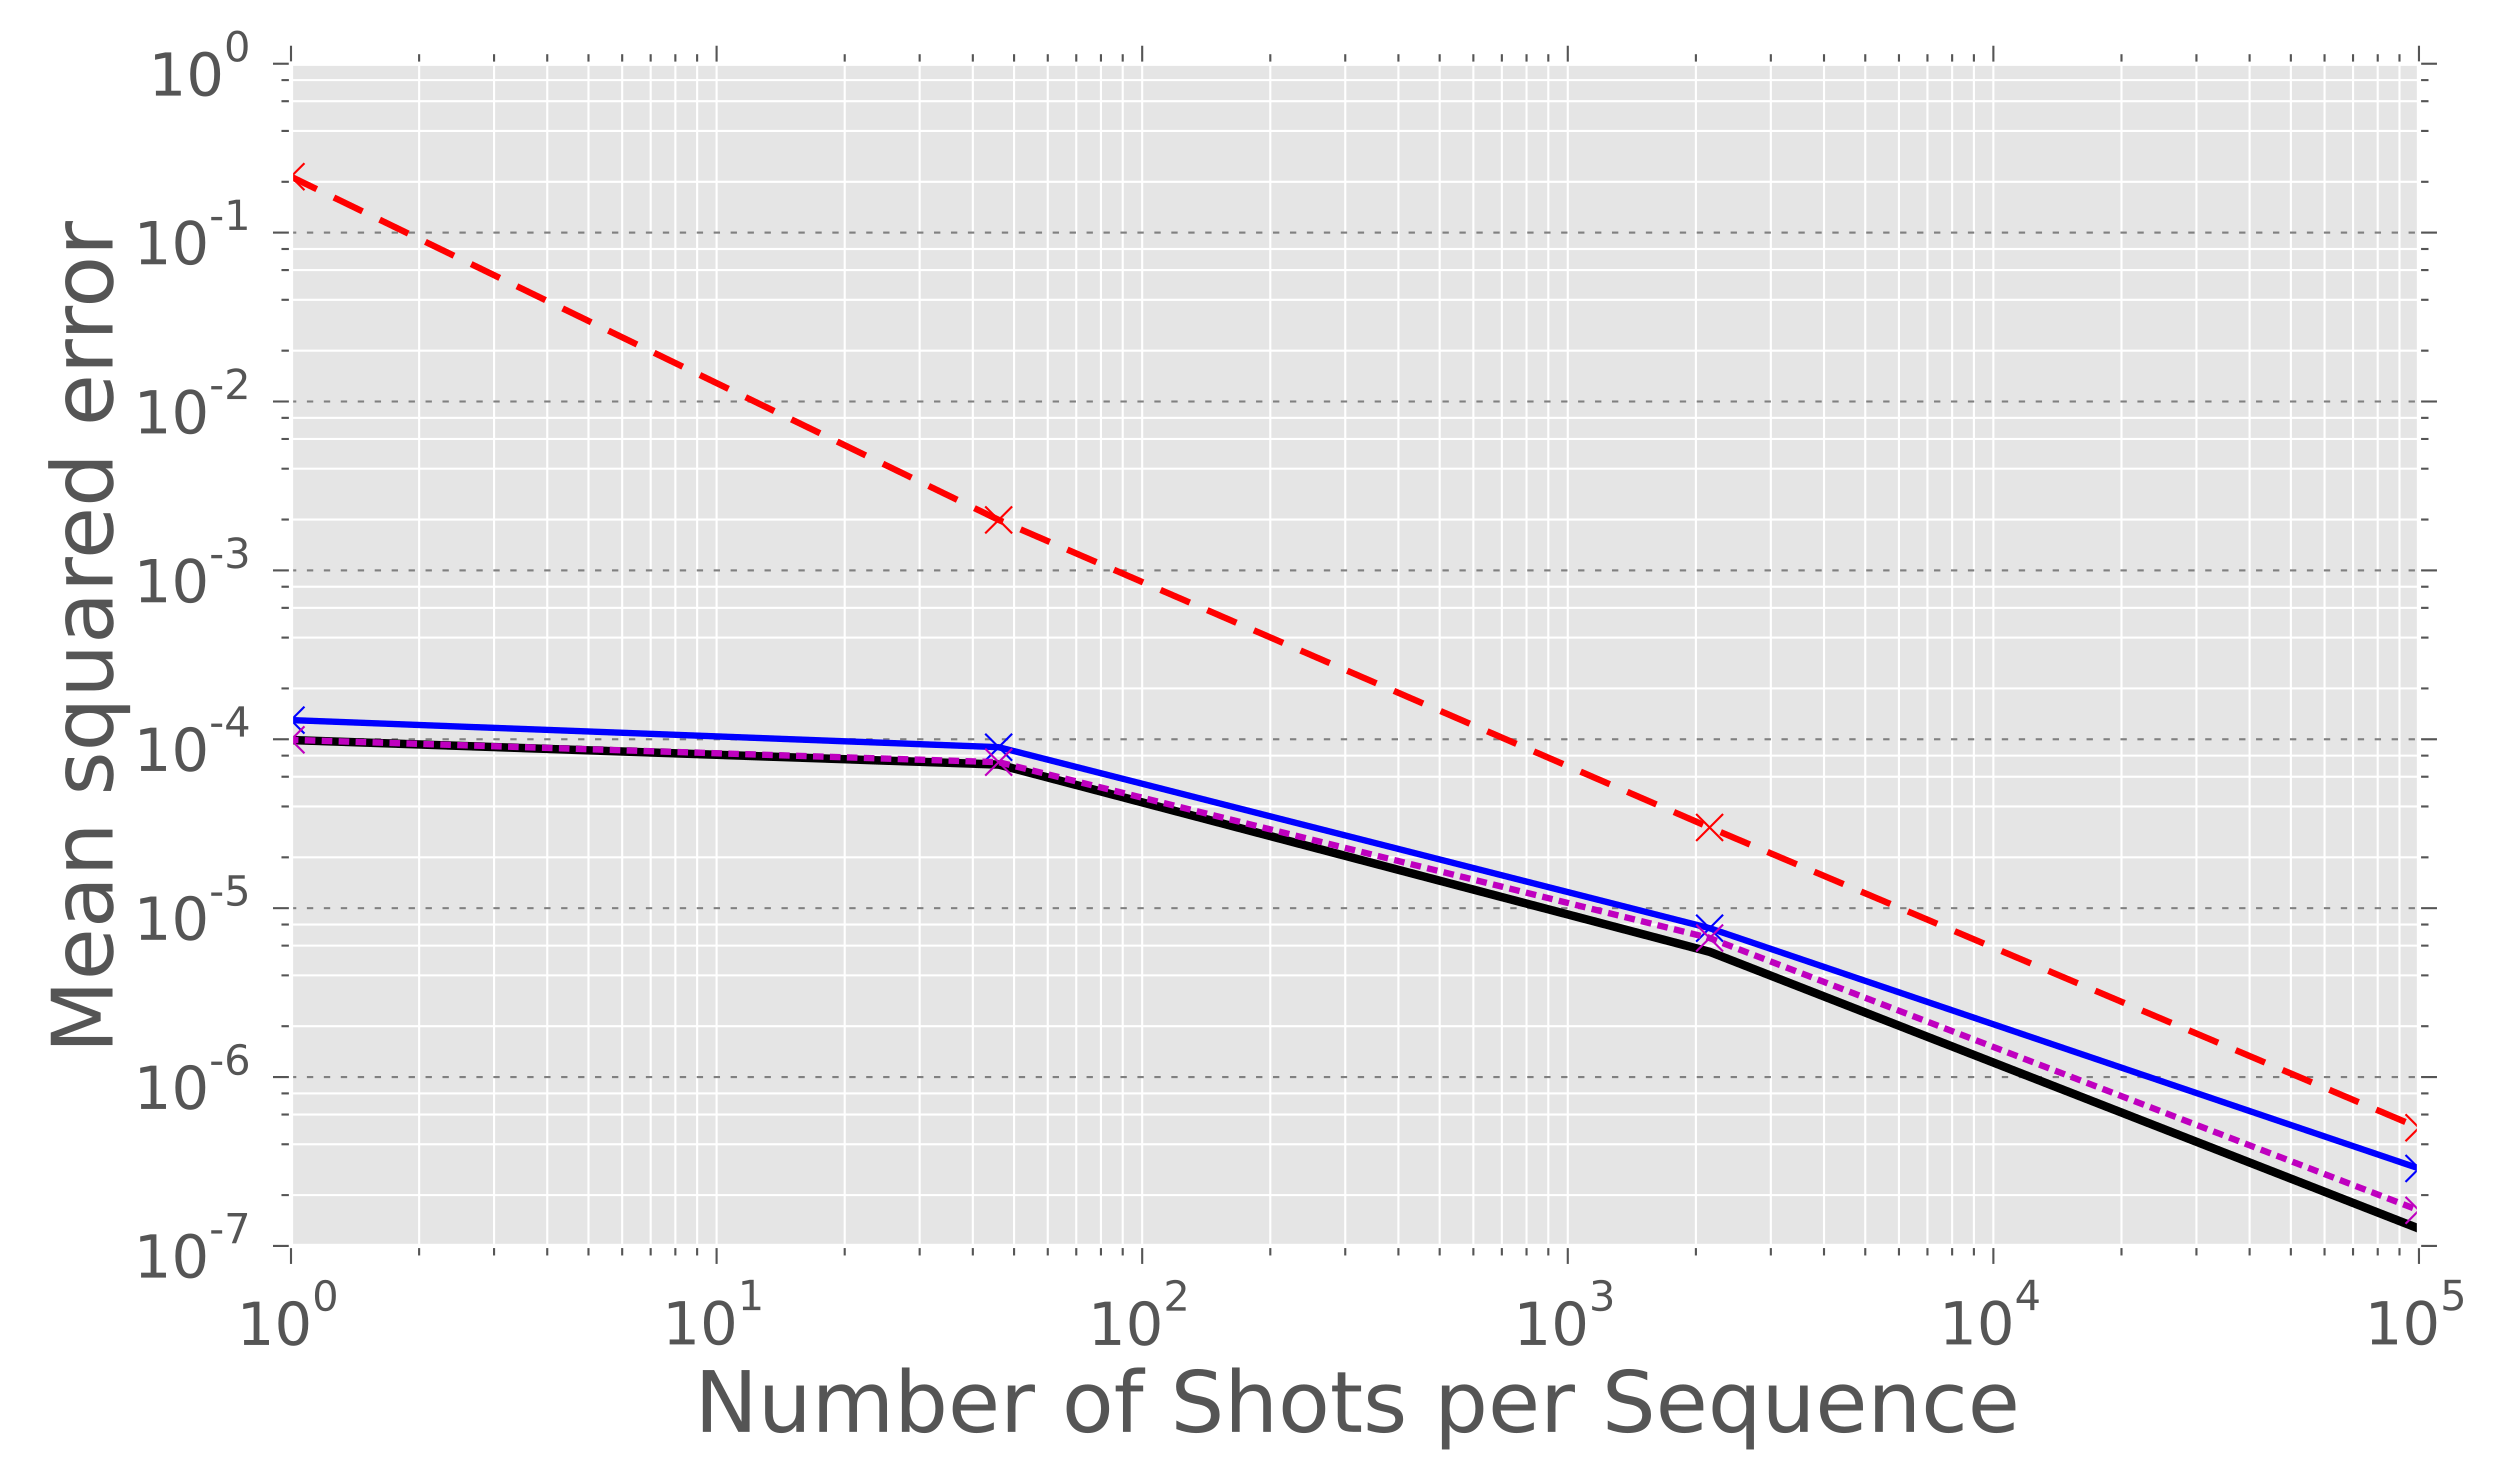 <?xml version="1.0" encoding="utf-8" standalone="no"?>
<!DOCTYPE svg PUBLIC "-//W3C//DTD SVG 1.1//EN"
  "http://www.w3.org/Graphics/SVG/1.1/DTD/svg11.dtd">
<!-- Created with matplotlib (http://matplotlib.org/) -->
<svg height="349pt" version="1.1" viewBox="0 0 590 349" width="590pt" xmlns="http://www.w3.org/2000/svg" xmlns:xlink="http://www.w3.org/1999/xlink">
 <defs>
  <style type="text/css">
*{stroke-linecap:square;stroke-linejoin:round;}
  </style>
 </defs>
 <g id="figure_1">
  <g id="patch_1">
   <path d="
M0 349.276
L590.886 349.276
L590.886 0
L0 0
z
" style="fill:#ffffff;"/>
  </g>
  <g id="axes_1">
   <g id="patch_2">
    <path d="
M68.676 294.04
L570.876 294.04
L570.876 15.04
L68.676 15.04
z
" style="fill:#e5e5e5;"/>
   </g>
   <g id="matplotlib.axis_1">
    <g id="xtick_1">
     <g id="line2d_1">
      <path clip-path="url(#pe6659ad0d2)" d="
M68.676 294.04
L68.676 15.04" style="fill:none;stroke:#ffffff;stroke-width:0.5;"/>
     </g>
     <g id="line2d_2">
      <defs>
       <path d="
M0 0
L0 4" id="m7433545468" style="stroke:#555555;stroke-linecap:butt;stroke-width:0.5;"/>
      </defs>
      <g>
       <use style="fill:#555555;stroke:#555555;stroke-linecap:butt;stroke-width:0.5;" x="68.676" xlink:href="#m7433545468" y="294.04"/>
      </g>
     </g>
     <g id="line2d_3">
      <defs>
       <path d="
M0 0
L0 -4" id="maa4ac689f6" style="stroke:#555555;stroke-linecap:butt;stroke-width:0.5;"/>
      </defs>
      <g>
       <use style="fill:#555555;stroke:#555555;stroke-linecap:butt;stroke-width:0.5;" x="68.676" xlink:href="#maa4ac689f6" y="15.04"/>
      </g>
     </g>
     <g id="text_1">
      <!-- $\mathdefault{10^{0}}$ -->
      <defs>
       <path d="
M12.406 8.297
L28.516 8.297
L28.516 63.922
L10.984 60.406
L10.984 69.391
L28.422 72.906
L38.281 72.906
L38.281 8.297
L54.391 8.297
L54.391 0
L12.406 0
z
" id="DejaVuSans-31"/>
       <path d="
M31.781 66.406
Q24.172 66.406 20.328 58.906
Q16.5 51.422 16.5 36.375
Q16.5 21.391 20.328 13.891
Q24.172 6.391 31.781 6.391
Q39.453 6.391 43.281 13.891
Q47.125 21.391 47.125 36.375
Q47.125 51.422 43.281 58.906
Q39.453 66.406 31.781 66.406
M31.781 74.219
Q44.047 74.219 50.516 64.516
Q56.984 54.828 56.984 36.375
Q56.984 17.969 50.516 8.266
Q44.047 -1.422 31.781 -1.422
Q19.531 -1.422 13.062 8.266
Q6.594 17.969 6.594 36.375
Q6.594 54.828 13.062 64.516
Q19.531 74.219 31.781 74.219" id="DejaVuSans-30"/>
      </defs>
      <g style="fill:#555555;" transform="translate(55.866 317.72)scale(0.14 -0.14)">
       <use transform="translate(0.0 2.234)" xlink:href="#DejaVuSans-31"/>
       <use transform="translate(63.623 2.234)" xlink:href="#DejaVuSans-30"/>
       <use transform="translate(127.246 60.047)scale(0.7)" xlink:href="#DejaVuSans-30"/>
      </g>
     </g>
    </g>
    <g id="xtick_2">
     <g id="line2d_4">
      <path clip-path="url(#pe6659ad0d2)" d="
M169.116 294.04
L169.116 15.04" style="fill:none;stroke:#ffffff;stroke-width:0.5;"/>
     </g>
     <g id="line2d_5">
      <g>
       <use style="fill:#555555;stroke:#555555;stroke-linecap:butt;stroke-width:0.5;" x="169.116" xlink:href="#m7433545468" y="294.04"/>
      </g>
     </g>
     <g id="line2d_6">
      <g>
       <use style="fill:#555555;stroke:#555555;stroke-linecap:butt;stroke-width:0.5;" x="169.116" xlink:href="#maa4ac689f6" y="15.04"/>
      </g>
     </g>
     <g id="text_2">
      <!-- $\mathdefault{10^{1}}$ -->
      <g style="fill:#555555;" transform="translate(156.306 317.58)scale(0.14 -0.14)">
       <use transform="translate(0.0 2.153)" xlink:href="#DejaVuSans-31"/>
       <use transform="translate(63.623 2.153)" xlink:href="#DejaVuSans-30"/>
       <use transform="translate(127.246 59.966)scale(0.7)" xlink:href="#DejaVuSans-31"/>
      </g>
     </g>
    </g>
    <g id="xtick_3">
     <g id="line2d_7">
      <path clip-path="url(#pe6659ad0d2)" d="
M269.556 294.04
L269.556 15.04" style="fill:none;stroke:#ffffff;stroke-width:0.5;"/>
     </g>
     <g id="line2d_8">
      <g>
       <use style="fill:#555555;stroke:#555555;stroke-linecap:butt;stroke-width:0.5;" x="269.556" xlink:href="#m7433545468" y="294.04"/>
      </g>
     </g>
     <g id="line2d_9">
      <g>
       <use style="fill:#555555;stroke:#555555;stroke-linecap:butt;stroke-width:0.5;" x="269.556" xlink:href="#maa4ac689f6" y="15.04"/>
      </g>
     </g>
     <g id="text_3">
      <!-- $\mathdefault{10^{2}}$ -->
      <defs>
       <path d="
M19.188 8.297
L53.609 8.297
L53.609 0
L7.328 0
L7.328 8.297
Q12.938 14.109 22.625 23.891
Q32.328 33.688 34.812 36.531
Q39.547 41.844 41.422 45.531
Q43.312 49.219 43.312 52.781
Q43.312 58.594 39.234 62.25
Q35.156 65.922 28.609 65.922
Q23.969 65.922 18.812 64.312
Q13.672 62.703 7.812 59.422
L7.812 69.391
Q13.766 71.781 18.938 73
Q24.125 74.219 28.422 74.219
Q39.75 74.219 46.484 68.547
Q53.219 62.891 53.219 53.422
Q53.219 48.922 51.531 44.891
Q49.859 40.875 45.406 35.406
Q44.188 33.984 37.641 27.219
Q31.109 20.453 19.188 8.297" id="DejaVuSans-32"/>
      </defs>
      <g style="fill:#555555;" transform="translate(256.746 317.72)scale(0.14 -0.14)">
       <use transform="translate(0.0 2.234)" xlink:href="#DejaVuSans-31"/>
       <use transform="translate(63.623 2.234)" xlink:href="#DejaVuSans-30"/>
       <use transform="translate(127.246 60.047)scale(0.7)" xlink:href="#DejaVuSans-32"/>
      </g>
     </g>
    </g>
    <g id="xtick_4">
     <g id="line2d_10">
      <path clip-path="url(#pe6659ad0d2)" d="
M369.996 294.04
L369.996 15.04" style="fill:none;stroke:#ffffff;stroke-width:0.5;"/>
     </g>
     <g id="line2d_11">
      <g>
       <use style="fill:#555555;stroke:#555555;stroke-linecap:butt;stroke-width:0.5;" x="369.996" xlink:href="#m7433545468" y="294.04"/>
      </g>
     </g>
     <g id="line2d_12">
      <g>
       <use style="fill:#555555;stroke:#555555;stroke-linecap:butt;stroke-width:0.5;" x="369.996" xlink:href="#maa4ac689f6" y="15.04"/>
      </g>
     </g>
     <g id="text_4">
      <!-- $\mathdefault{10^{3}}$ -->
      <defs>
       <path d="
M40.578 39.312
Q47.656 37.797 51.625 33
Q55.609 28.219 55.609 21.188
Q55.609 10.406 48.188 4.484
Q40.766 -1.422 27.094 -1.422
Q22.516 -1.422 17.656 -0.516
Q12.797 0.391 7.625 2.203
L7.625 11.719
Q11.719 9.328 16.594 8.109
Q21.484 6.891 26.812 6.891
Q36.078 6.891 40.938 10.547
Q45.797 14.203 45.797 21.188
Q45.797 27.641 41.281 31.266
Q36.766 34.906 28.719 34.906
L20.219 34.906
L20.219 43.016
L29.109 43.016
Q36.375 43.016 40.234 45.922
Q44.094 48.828 44.094 54.297
Q44.094 59.906 40.109 62.906
Q36.141 65.922 28.719 65.922
Q24.656 65.922 20.016 65.031
Q15.375 64.156 9.812 62.312
L9.812 71.094
Q15.438 72.656 20.344 73.438
Q25.25 74.219 29.594 74.219
Q40.828 74.219 47.359 69.109
Q53.906 64.016 53.906 55.328
Q53.906 49.266 50.438 45.094
Q46.969 40.922 40.578 39.312" id="DejaVuSans-33"/>
      </defs>
      <g style="fill:#555555;" transform="translate(357.186 317.72)scale(0.14 -0.14)">
       <use transform="translate(0.0 2.234)" xlink:href="#DejaVuSans-31"/>
       <use transform="translate(63.623 2.234)" xlink:href="#DejaVuSans-30"/>
       <use transform="translate(127.246 60.047)scale(0.7)" xlink:href="#DejaVuSans-33"/>
      </g>
     </g>
    </g>
    <g id="xtick_5">
     <g id="line2d_13">
      <path clip-path="url(#pe6659ad0d2)" d="
M470.436 294.04
L470.436 15.04" style="fill:none;stroke:#ffffff;stroke-width:0.5;"/>
     </g>
     <g id="line2d_14">
      <g>
       <use style="fill:#555555;stroke:#555555;stroke-linecap:butt;stroke-width:0.5;" x="470.436" xlink:href="#m7433545468" y="294.04"/>
      </g>
     </g>
     <g id="line2d_15">
      <g>
       <use style="fill:#555555;stroke:#555555;stroke-linecap:butt;stroke-width:0.5;" x="470.436" xlink:href="#maa4ac689f6" y="15.04"/>
      </g>
     </g>
     <g id="text_5">
      <!-- $\mathdefault{10^{4}}$ -->
      <defs>
       <path d="
M37.797 64.312
L12.891 25.391
L37.797 25.391
z

M35.203 72.906
L47.609 72.906
L47.609 25.391
L58.016 25.391
L58.016 17.188
L47.609 17.188
L47.609 0
L37.797 0
L37.797 17.188
L4.891 17.188
L4.891 26.703
z
" id="DejaVuSans-34"/>
      </defs>
      <g style="fill:#555555;" transform="translate(457.626 317.58)scale(0.14 -0.14)">
       <use transform="translate(0.0 2.153)" xlink:href="#DejaVuSans-31"/>
       <use transform="translate(63.623 2.153)" xlink:href="#DejaVuSans-30"/>
       <use transform="translate(127.246 59.966)scale(0.7)" xlink:href="#DejaVuSans-34"/>
      </g>
     </g>
    </g>
    <g id="xtick_6">
     <g id="line2d_16">
      <path clip-path="url(#pe6659ad0d2)" d="
M570.876 294.04
L570.876 15.04" style="fill:none;stroke:#ffffff;stroke-width:0.5;"/>
     </g>
     <g id="line2d_17">
      <g>
       <use style="fill:#555555;stroke:#555555;stroke-linecap:butt;stroke-width:0.5;" x="570.876" xlink:href="#m7433545468" y="294.04"/>
      </g>
     </g>
     <g id="line2d_18">
      <g>
       <use style="fill:#555555;stroke:#555555;stroke-linecap:butt;stroke-width:0.5;" x="570.876" xlink:href="#maa4ac689f6" y="15.04"/>
      </g>
     </g>
     <g id="text_6">
      <!-- $\mathdefault{10^{5}}$ -->
      <defs>
       <path d="
M10.797 72.906
L49.516 72.906
L49.516 64.594
L19.828 64.594
L19.828 46.734
Q21.969 47.469 24.109 47.828
Q26.266 48.188 28.422 48.188
Q40.625 48.188 47.75 41.5
Q54.891 34.812 54.891 23.391
Q54.891 11.625 47.562 5.094
Q40.234 -1.422 26.906 -1.422
Q22.312 -1.422 17.547 -0.641
Q12.797 0.141 7.719 1.703
L7.719 11.625
Q12.109 9.234 16.797 8.062
Q21.484 6.891 26.703 6.891
Q35.156 6.891 40.078 11.328
Q45.016 15.766 45.016 23.391
Q45.016 31 40.078 35.438
Q35.156 39.891 26.703 39.891
Q22.75 39.891 18.812 39.016
Q14.891 38.141 10.797 36.281
z
" id="DejaVuSans-35"/>
      </defs>
      <g style="fill:#555555;" transform="translate(558.066 317.58)scale(0.14 -0.14)">
       <use transform="translate(0.0 2.153)" xlink:href="#DejaVuSans-31"/>
       <use transform="translate(63.623 2.153)" xlink:href="#DejaVuSans-30"/>
       <use transform="translate(127.246 59.966)scale(0.7)" xlink:href="#DejaVuSans-35"/>
      </g>
     </g>
    </g>
    <g id="xtick_7">
     <g id="line2d_19">
      <path clip-path="url(#pe6659ad0d2)" d="
M98.912 294.04
L98.912 15.04" style="fill:none;stroke:#ffffff;stroke-width:0.5;"/>
     </g>
     <g id="line2d_20">
      <defs>
       <path d="
M0 0
L0 2" id="m606de29a69" style="stroke:#555555;stroke-linecap:butt;stroke-width:0.5;"/>
      </defs>
      <g>
       <use style="fill:#555555;stroke:#555555;stroke-linecap:butt;stroke-width:0.5;" x="98.912" xlink:href="#m606de29a69" y="294.04"/>
      </g>
     </g>
     <g id="line2d_21">
      <defs>
       <path d="
M0 0
L0 -2" id="m02d532bcfb" style="stroke:#555555;stroke-linecap:butt;stroke-width:0.5;"/>
      </defs>
      <g>
       <use style="fill:#555555;stroke:#555555;stroke-linecap:butt;stroke-width:0.5;" x="98.912" xlink:href="#m02d532bcfb" y="15.04"/>
      </g>
     </g>
    </g>
    <g id="xtick_8">
     <g id="line2d_22">
      <path clip-path="url(#pe6659ad0d2)" d="
M116.598 294.04
L116.598 15.04" style="fill:none;stroke:#ffffff;stroke-width:0.5;"/>
     </g>
     <g id="line2d_23">
      <g>
       <use style="fill:#555555;stroke:#555555;stroke-linecap:butt;stroke-width:0.5;" x="116.598" xlink:href="#m606de29a69" y="294.04"/>
      </g>
     </g>
     <g id="line2d_24">
      <g>
       <use style="fill:#555555;stroke:#555555;stroke-linecap:butt;stroke-width:0.5;" x="116.598" xlink:href="#m02d532bcfb" y="15.04"/>
      </g>
     </g>
    </g>
    <g id="xtick_9">
     <g id="line2d_25">
      <path clip-path="url(#pe6659ad0d2)" d="
M129.147 294.04
L129.147 15.04" style="fill:none;stroke:#ffffff;stroke-width:0.5;"/>
     </g>
     <g id="line2d_26">
      <g>
       <use style="fill:#555555;stroke:#555555;stroke-linecap:butt;stroke-width:0.5;" x="129.147" xlink:href="#m606de29a69" y="294.04"/>
      </g>
     </g>
     <g id="line2d_27">
      <g>
       <use style="fill:#555555;stroke:#555555;stroke-linecap:butt;stroke-width:0.5;" x="129.147" xlink:href="#m02d532bcfb" y="15.04"/>
      </g>
     </g>
    </g>
    <g id="xtick_10">
     <g id="line2d_28">
      <path clip-path="url(#pe6659ad0d2)" d="
M138.881 294.04
L138.881 15.04" style="fill:none;stroke:#ffffff;stroke-width:0.5;"/>
     </g>
     <g id="line2d_29">
      <g>
       <use style="fill:#555555;stroke:#555555;stroke-linecap:butt;stroke-width:0.5;" x="138.881" xlink:href="#m606de29a69" y="294.04"/>
      </g>
     </g>
     <g id="line2d_30">
      <g>
       <use style="fill:#555555;stroke:#555555;stroke-linecap:butt;stroke-width:0.5;" x="138.881" xlink:href="#m02d532bcfb" y="15.04"/>
      </g>
     </g>
    </g>
    <g id="xtick_11">
     <g id="line2d_31">
      <path clip-path="url(#pe6659ad0d2)" d="
M146.834 294.04
L146.834 15.04" style="fill:none;stroke:#ffffff;stroke-width:0.5;"/>
     </g>
     <g id="line2d_32">
      <g>
       <use style="fill:#555555;stroke:#555555;stroke-linecap:butt;stroke-width:0.5;" x="146.834" xlink:href="#m606de29a69" y="294.04"/>
      </g>
     </g>
     <g id="line2d_33">
      <g>
       <use style="fill:#555555;stroke:#555555;stroke-linecap:butt;stroke-width:0.5;" x="146.834" xlink:href="#m02d532bcfb" y="15.04"/>
      </g>
     </g>
    </g>
    <g id="xtick_12">
     <g id="line2d_34">
      <path clip-path="url(#pe6659ad0d2)" d="
M153.558 294.04
L153.558 15.04" style="fill:none;stroke:#ffffff;stroke-width:0.5;"/>
     </g>
     <g id="line2d_35">
      <g>
       <use style="fill:#555555;stroke:#555555;stroke-linecap:butt;stroke-width:0.5;" x="153.558" xlink:href="#m606de29a69" y="294.04"/>
      </g>
     </g>
     <g id="line2d_36">
      <g>
       <use style="fill:#555555;stroke:#555555;stroke-linecap:butt;stroke-width:0.5;" x="153.558" xlink:href="#m02d532bcfb" y="15.04"/>
      </g>
     </g>
    </g>
    <g id="xtick_13">
     <g id="line2d_37">
      <path clip-path="url(#pe6659ad0d2)" d="
M159.383 294.04
L159.383 15.04" style="fill:none;stroke:#ffffff;stroke-width:0.5;"/>
     </g>
     <g id="line2d_38">
      <g>
       <use style="fill:#555555;stroke:#555555;stroke-linecap:butt;stroke-width:0.5;" x="159.383" xlink:href="#m606de29a69" y="294.04"/>
      </g>
     </g>
     <g id="line2d_39">
      <g>
       <use style="fill:#555555;stroke:#555555;stroke-linecap:butt;stroke-width:0.5;" x="159.383" xlink:href="#m02d532bcfb" y="15.04"/>
      </g>
     </g>
    </g>
    <g id="xtick_14">
     <g id="line2d_40">
      <path clip-path="url(#pe6659ad0d2)" d="
M164.52 294.04
L164.52 15.04" style="fill:none;stroke:#ffffff;stroke-width:0.5;"/>
     </g>
     <g id="line2d_41">
      <g>
       <use style="fill:#555555;stroke:#555555;stroke-linecap:butt;stroke-width:0.5;" x="164.52" xlink:href="#m606de29a69" y="294.04"/>
      </g>
     </g>
     <g id="line2d_42">
      <g>
       <use style="fill:#555555;stroke:#555555;stroke-linecap:butt;stroke-width:0.5;" x="164.52" xlink:href="#m02d532bcfb" y="15.04"/>
      </g>
     </g>
    </g>
    <g id="xtick_15">
     <g id="line2d_43">
      <path clip-path="url(#pe6659ad0d2)" d="
M199.352 294.04
L199.352 15.04" style="fill:none;stroke:#ffffff;stroke-width:0.5;"/>
     </g>
     <g id="line2d_44">
      <g>
       <use style="fill:#555555;stroke:#555555;stroke-linecap:butt;stroke-width:0.5;" x="199.352" xlink:href="#m606de29a69" y="294.04"/>
      </g>
     </g>
     <g id="line2d_45">
      <g>
       <use style="fill:#555555;stroke:#555555;stroke-linecap:butt;stroke-width:0.5;" x="199.352" xlink:href="#m02d532bcfb" y="15.04"/>
      </g>
     </g>
    </g>
    <g id="xtick_16">
     <g id="line2d_46">
      <path clip-path="url(#pe6659ad0d2)" d="
M217.038 294.04
L217.038 15.04" style="fill:none;stroke:#ffffff;stroke-width:0.5;"/>
     </g>
     <g id="line2d_47">
      <g>
       <use style="fill:#555555;stroke:#555555;stroke-linecap:butt;stroke-width:0.5;" x="217.038" xlink:href="#m606de29a69" y="294.04"/>
      </g>
     </g>
     <g id="line2d_48">
      <g>
       <use style="fill:#555555;stroke:#555555;stroke-linecap:butt;stroke-width:0.5;" x="217.038" xlink:href="#m02d532bcfb" y="15.04"/>
      </g>
     </g>
    </g>
    <g id="xtick_17">
     <g id="line2d_49">
      <path clip-path="url(#pe6659ad0d2)" d="
M229.587 294.04
L229.587 15.04" style="fill:none;stroke:#ffffff;stroke-width:0.5;"/>
     </g>
     <g id="line2d_50">
      <g>
       <use style="fill:#555555;stroke:#555555;stroke-linecap:butt;stroke-width:0.5;" x="229.587" xlink:href="#m606de29a69" y="294.04"/>
      </g>
     </g>
     <g id="line2d_51">
      <g>
       <use style="fill:#555555;stroke:#555555;stroke-linecap:butt;stroke-width:0.5;" x="229.587" xlink:href="#m02d532bcfb" y="15.04"/>
      </g>
     </g>
    </g>
    <g id="xtick_18">
     <g id="line2d_52">
      <path clip-path="url(#pe6659ad0d2)" d="
M239.321 294.04
L239.321 15.04" style="fill:none;stroke:#ffffff;stroke-width:0.5;"/>
     </g>
     <g id="line2d_53">
      <g>
       <use style="fill:#555555;stroke:#555555;stroke-linecap:butt;stroke-width:0.5;" x="239.321" xlink:href="#m606de29a69" y="294.04"/>
      </g>
     </g>
     <g id="line2d_54">
      <g>
       <use style="fill:#555555;stroke:#555555;stroke-linecap:butt;stroke-width:0.5;" x="239.321" xlink:href="#m02d532bcfb" y="15.04"/>
      </g>
     </g>
    </g>
    <g id="xtick_19">
     <g id="line2d_55">
      <path clip-path="url(#pe6659ad0d2)" d="
M247.274 294.04
L247.274 15.04" style="fill:none;stroke:#ffffff;stroke-width:0.5;"/>
     </g>
     <g id="line2d_56">
      <g>
       <use style="fill:#555555;stroke:#555555;stroke-linecap:butt;stroke-width:0.5;" x="247.274" xlink:href="#m606de29a69" y="294.04"/>
      </g>
     </g>
     <g id="line2d_57">
      <g>
       <use style="fill:#555555;stroke:#555555;stroke-linecap:butt;stroke-width:0.5;" x="247.274" xlink:href="#m02d532bcfb" y="15.04"/>
      </g>
     </g>
    </g>
    <g id="xtick_20">
     <g id="line2d_58">
      <path clip-path="url(#pe6659ad0d2)" d="
M253.998 294.04
L253.998 15.04" style="fill:none;stroke:#ffffff;stroke-width:0.5;"/>
     </g>
     <g id="line2d_59">
      <g>
       <use style="fill:#555555;stroke:#555555;stroke-linecap:butt;stroke-width:0.5;" x="253.998" xlink:href="#m606de29a69" y="294.04"/>
      </g>
     </g>
     <g id="line2d_60">
      <g>
       <use style="fill:#555555;stroke:#555555;stroke-linecap:butt;stroke-width:0.5;" x="253.998" xlink:href="#m02d532bcfb" y="15.04"/>
      </g>
     </g>
    </g>
    <g id="xtick_21">
     <g id="line2d_61">
      <path clip-path="url(#pe6659ad0d2)" d="
M259.823 294.04
L259.823 15.04" style="fill:none;stroke:#ffffff;stroke-width:0.5;"/>
     </g>
     <g id="line2d_62">
      <g>
       <use style="fill:#555555;stroke:#555555;stroke-linecap:butt;stroke-width:0.5;" x="259.823" xlink:href="#m606de29a69" y="294.04"/>
      </g>
     </g>
     <g id="line2d_63">
      <g>
       <use style="fill:#555555;stroke:#555555;stroke-linecap:butt;stroke-width:0.5;" x="259.823" xlink:href="#m02d532bcfb" y="15.04"/>
      </g>
     </g>
    </g>
    <g id="xtick_22">
     <g id="line2d_64">
      <path clip-path="url(#pe6659ad0d2)" d="
M264.96 294.04
L264.96 15.04" style="fill:none;stroke:#ffffff;stroke-width:0.5;"/>
     </g>
     <g id="line2d_65">
      <g>
       <use style="fill:#555555;stroke:#555555;stroke-linecap:butt;stroke-width:0.5;" x="264.96" xlink:href="#m606de29a69" y="294.04"/>
      </g>
     </g>
     <g id="line2d_66">
      <g>
       <use style="fill:#555555;stroke:#555555;stroke-linecap:butt;stroke-width:0.5;" x="264.96" xlink:href="#m02d532bcfb" y="15.04"/>
      </g>
     </g>
    </g>
    <g id="xtick_23">
     <g id="line2d_67">
      <path clip-path="url(#pe6659ad0d2)" d="
M299.792 294.04
L299.792 15.04" style="fill:none;stroke:#ffffff;stroke-width:0.5;"/>
     </g>
     <g id="line2d_68">
      <g>
       <use style="fill:#555555;stroke:#555555;stroke-linecap:butt;stroke-width:0.5;" x="299.792" xlink:href="#m606de29a69" y="294.04"/>
      </g>
     </g>
     <g id="line2d_69">
      <g>
       <use style="fill:#555555;stroke:#555555;stroke-linecap:butt;stroke-width:0.5;" x="299.792" xlink:href="#m02d532bcfb" y="15.04"/>
      </g>
     </g>
    </g>
    <g id="xtick_24">
     <g id="line2d_70">
      <path clip-path="url(#pe6659ad0d2)" d="
M317.478 294.04
L317.478 15.04" style="fill:none;stroke:#ffffff;stroke-width:0.5;"/>
     </g>
     <g id="line2d_71">
      <g>
       <use style="fill:#555555;stroke:#555555;stroke-linecap:butt;stroke-width:0.5;" x="317.478" xlink:href="#m606de29a69" y="294.04"/>
      </g>
     </g>
     <g id="line2d_72">
      <g>
       <use style="fill:#555555;stroke:#555555;stroke-linecap:butt;stroke-width:0.5;" x="317.478" xlink:href="#m02d532bcfb" y="15.04"/>
      </g>
     </g>
    </g>
    <g id="xtick_25">
     <g id="line2d_73">
      <path clip-path="url(#pe6659ad0d2)" d="
M330.027 294.04
L330.027 15.04" style="fill:none;stroke:#ffffff;stroke-width:0.5;"/>
     </g>
     <g id="line2d_74">
      <g>
       <use style="fill:#555555;stroke:#555555;stroke-linecap:butt;stroke-width:0.5;" x="330.027" xlink:href="#m606de29a69" y="294.04"/>
      </g>
     </g>
     <g id="line2d_75">
      <g>
       <use style="fill:#555555;stroke:#555555;stroke-linecap:butt;stroke-width:0.5;" x="330.027" xlink:href="#m02d532bcfb" y="15.04"/>
      </g>
     </g>
    </g>
    <g id="xtick_26">
     <g id="line2d_76">
      <path clip-path="url(#pe6659ad0d2)" d="
M339.761 294.04
L339.761 15.04" style="fill:none;stroke:#ffffff;stroke-width:0.5;"/>
     </g>
     <g id="line2d_77">
      <g>
       <use style="fill:#555555;stroke:#555555;stroke-linecap:butt;stroke-width:0.5;" x="339.761" xlink:href="#m606de29a69" y="294.04"/>
      </g>
     </g>
     <g id="line2d_78">
      <g>
       <use style="fill:#555555;stroke:#555555;stroke-linecap:butt;stroke-width:0.5;" x="339.761" xlink:href="#m02d532bcfb" y="15.04"/>
      </g>
     </g>
    </g>
    <g id="xtick_27">
     <g id="line2d_79">
      <path clip-path="url(#pe6659ad0d2)" d="
M347.714 294.04
L347.714 15.04" style="fill:none;stroke:#ffffff;stroke-width:0.5;"/>
     </g>
     <g id="line2d_80">
      <g>
       <use style="fill:#555555;stroke:#555555;stroke-linecap:butt;stroke-width:0.5;" x="347.714" xlink:href="#m606de29a69" y="294.04"/>
      </g>
     </g>
     <g id="line2d_81">
      <g>
       <use style="fill:#555555;stroke:#555555;stroke-linecap:butt;stroke-width:0.5;" x="347.714" xlink:href="#m02d532bcfb" y="15.04"/>
      </g>
     </g>
    </g>
    <g id="xtick_28">
     <g id="line2d_82">
      <path clip-path="url(#pe6659ad0d2)" d="
M354.438 294.04
L354.438 15.04" style="fill:none;stroke:#ffffff;stroke-width:0.5;"/>
     </g>
     <g id="line2d_83">
      <g>
       <use style="fill:#555555;stroke:#555555;stroke-linecap:butt;stroke-width:0.5;" x="354.438" xlink:href="#m606de29a69" y="294.04"/>
      </g>
     </g>
     <g id="line2d_84">
      <g>
       <use style="fill:#555555;stroke:#555555;stroke-linecap:butt;stroke-width:0.5;" x="354.438" xlink:href="#m02d532bcfb" y="15.04"/>
      </g>
     </g>
    </g>
    <g id="xtick_29">
     <g id="line2d_85">
      <path clip-path="url(#pe6659ad0d2)" d="
M360.263 294.04
L360.263 15.04" style="fill:none;stroke:#ffffff;stroke-width:0.5;"/>
     </g>
     <g id="line2d_86">
      <g>
       <use style="fill:#555555;stroke:#555555;stroke-linecap:butt;stroke-width:0.5;" x="360.263" xlink:href="#m606de29a69" y="294.04"/>
      </g>
     </g>
     <g id="line2d_87">
      <g>
       <use style="fill:#555555;stroke:#555555;stroke-linecap:butt;stroke-width:0.5;" x="360.263" xlink:href="#m02d532bcfb" y="15.04"/>
      </g>
     </g>
    </g>
    <g id="xtick_30">
     <g id="line2d_88">
      <path clip-path="url(#pe6659ad0d2)" d="
M365.4 294.04
L365.4 15.04" style="fill:none;stroke:#ffffff;stroke-width:0.5;"/>
     </g>
     <g id="line2d_89">
      <g>
       <use style="fill:#555555;stroke:#555555;stroke-linecap:butt;stroke-width:0.5;" x="365.4" xlink:href="#m606de29a69" y="294.04"/>
      </g>
     </g>
     <g id="line2d_90">
      <g>
       <use style="fill:#555555;stroke:#555555;stroke-linecap:butt;stroke-width:0.5;" x="365.4" xlink:href="#m02d532bcfb" y="15.04"/>
      </g>
     </g>
    </g>
    <g id="xtick_31">
     <g id="line2d_91">
      <path clip-path="url(#pe6659ad0d2)" d="
M400.232 294.04
L400.232 15.04" style="fill:none;stroke:#ffffff;stroke-width:0.5;"/>
     </g>
     <g id="line2d_92">
      <g>
       <use style="fill:#555555;stroke:#555555;stroke-linecap:butt;stroke-width:0.5;" x="400.232" xlink:href="#m606de29a69" y="294.04"/>
      </g>
     </g>
     <g id="line2d_93">
      <g>
       <use style="fill:#555555;stroke:#555555;stroke-linecap:butt;stroke-width:0.5;" x="400.232" xlink:href="#m02d532bcfb" y="15.04"/>
      </g>
     </g>
    </g>
    <g id="xtick_32">
     <g id="line2d_94">
      <path clip-path="url(#pe6659ad0d2)" d="
M417.918 294.04
L417.918 15.04" style="fill:none;stroke:#ffffff;stroke-width:0.5;"/>
     </g>
     <g id="line2d_95">
      <g>
       <use style="fill:#555555;stroke:#555555;stroke-linecap:butt;stroke-width:0.5;" x="417.918" xlink:href="#m606de29a69" y="294.04"/>
      </g>
     </g>
     <g id="line2d_96">
      <g>
       <use style="fill:#555555;stroke:#555555;stroke-linecap:butt;stroke-width:0.5;" x="417.918" xlink:href="#m02d532bcfb" y="15.04"/>
      </g>
     </g>
    </g>
    <g id="xtick_33">
     <g id="line2d_97">
      <path clip-path="url(#pe6659ad0d2)" d="
M430.467 294.04
L430.467 15.04" style="fill:none;stroke:#ffffff;stroke-width:0.5;"/>
     </g>
     <g id="line2d_98">
      <g>
       <use style="fill:#555555;stroke:#555555;stroke-linecap:butt;stroke-width:0.5;" x="430.467" xlink:href="#m606de29a69" y="294.04"/>
      </g>
     </g>
     <g id="line2d_99">
      <g>
       <use style="fill:#555555;stroke:#555555;stroke-linecap:butt;stroke-width:0.5;" x="430.467" xlink:href="#m02d532bcfb" y="15.04"/>
      </g>
     </g>
    </g>
    <g id="xtick_34">
     <g id="line2d_100">
      <path clip-path="url(#pe6659ad0d2)" d="
M440.201 294.04
L440.201 15.04" style="fill:none;stroke:#ffffff;stroke-width:0.5;"/>
     </g>
     <g id="line2d_101">
      <g>
       <use style="fill:#555555;stroke:#555555;stroke-linecap:butt;stroke-width:0.5;" x="440.201" xlink:href="#m606de29a69" y="294.04"/>
      </g>
     </g>
     <g id="line2d_102">
      <g>
       <use style="fill:#555555;stroke:#555555;stroke-linecap:butt;stroke-width:0.5;" x="440.201" xlink:href="#m02d532bcfb" y="15.04"/>
      </g>
     </g>
    </g>
    <g id="xtick_35">
     <g id="line2d_103">
      <path clip-path="url(#pe6659ad0d2)" d="
M448.154 294.04
L448.154 15.04" style="fill:none;stroke:#ffffff;stroke-width:0.5;"/>
     </g>
     <g id="line2d_104">
      <g>
       <use style="fill:#555555;stroke:#555555;stroke-linecap:butt;stroke-width:0.5;" x="448.154" xlink:href="#m606de29a69" y="294.04"/>
      </g>
     </g>
     <g id="line2d_105">
      <g>
       <use style="fill:#555555;stroke:#555555;stroke-linecap:butt;stroke-width:0.5;" x="448.154" xlink:href="#m02d532bcfb" y="15.04"/>
      </g>
     </g>
    </g>
    <g id="xtick_36">
     <g id="line2d_106">
      <path clip-path="url(#pe6659ad0d2)" d="
M454.878 294.04
L454.878 15.04" style="fill:none;stroke:#ffffff;stroke-width:0.5;"/>
     </g>
     <g id="line2d_107">
      <g>
       <use style="fill:#555555;stroke:#555555;stroke-linecap:butt;stroke-width:0.5;" x="454.878" xlink:href="#m606de29a69" y="294.04"/>
      </g>
     </g>
     <g id="line2d_108">
      <g>
       <use style="fill:#555555;stroke:#555555;stroke-linecap:butt;stroke-width:0.5;" x="454.878" xlink:href="#m02d532bcfb" y="15.04"/>
      </g>
     </g>
    </g>
    <g id="xtick_37">
     <g id="line2d_109">
      <path clip-path="url(#pe6659ad0d2)" d="
M460.703 294.04
L460.703 15.04" style="fill:none;stroke:#ffffff;stroke-width:0.5;"/>
     </g>
     <g id="line2d_110">
      <g>
       <use style="fill:#555555;stroke:#555555;stroke-linecap:butt;stroke-width:0.5;" x="460.703" xlink:href="#m606de29a69" y="294.04"/>
      </g>
     </g>
     <g id="line2d_111">
      <g>
       <use style="fill:#555555;stroke:#555555;stroke-linecap:butt;stroke-width:0.5;" x="460.703" xlink:href="#m02d532bcfb" y="15.04"/>
      </g>
     </g>
    </g>
    <g id="xtick_38">
     <g id="line2d_112">
      <path clip-path="url(#pe6659ad0d2)" d="
M465.84 294.04
L465.84 15.04" style="fill:none;stroke:#ffffff;stroke-width:0.5;"/>
     </g>
     <g id="line2d_113">
      <g>
       <use style="fill:#555555;stroke:#555555;stroke-linecap:butt;stroke-width:0.5;" x="465.84" xlink:href="#m606de29a69" y="294.04"/>
      </g>
     </g>
     <g id="line2d_114">
      <g>
       <use style="fill:#555555;stroke:#555555;stroke-linecap:butt;stroke-width:0.5;" x="465.84" xlink:href="#m02d532bcfb" y="15.04"/>
      </g>
     </g>
    </g>
    <g id="xtick_39">
     <g id="line2d_115">
      <path clip-path="url(#pe6659ad0d2)" d="
M500.672 294.04
L500.672 15.04" style="fill:none;stroke:#ffffff;stroke-width:0.5;"/>
     </g>
     <g id="line2d_116">
      <g>
       <use style="fill:#555555;stroke:#555555;stroke-linecap:butt;stroke-width:0.5;" x="500.672" xlink:href="#m606de29a69" y="294.04"/>
      </g>
     </g>
     <g id="line2d_117">
      <g>
       <use style="fill:#555555;stroke:#555555;stroke-linecap:butt;stroke-width:0.5;" x="500.672" xlink:href="#m02d532bcfb" y="15.04"/>
      </g>
     </g>
    </g>
    <g id="xtick_40">
     <g id="line2d_118">
      <path clip-path="url(#pe6659ad0d2)" d="
M518.358 294.04
L518.358 15.04" style="fill:none;stroke:#ffffff;stroke-width:0.5;"/>
     </g>
     <g id="line2d_119">
      <g>
       <use style="fill:#555555;stroke:#555555;stroke-linecap:butt;stroke-width:0.5;" x="518.358" xlink:href="#m606de29a69" y="294.04"/>
      </g>
     </g>
     <g id="line2d_120">
      <g>
       <use style="fill:#555555;stroke:#555555;stroke-linecap:butt;stroke-width:0.5;" x="518.358" xlink:href="#m02d532bcfb" y="15.04"/>
      </g>
     </g>
    </g>
    <g id="xtick_41">
     <g id="line2d_121">
      <path clip-path="url(#pe6659ad0d2)" d="
M530.907 294.04
L530.907 15.04" style="fill:none;stroke:#ffffff;stroke-width:0.5;"/>
     </g>
     <g id="line2d_122">
      <g>
       <use style="fill:#555555;stroke:#555555;stroke-linecap:butt;stroke-width:0.5;" x="530.907" xlink:href="#m606de29a69" y="294.04"/>
      </g>
     </g>
     <g id="line2d_123">
      <g>
       <use style="fill:#555555;stroke:#555555;stroke-linecap:butt;stroke-width:0.5;" x="530.907" xlink:href="#m02d532bcfb" y="15.04"/>
      </g>
     </g>
    </g>
    <g id="xtick_42">
     <g id="line2d_124">
      <path clip-path="url(#pe6659ad0d2)" d="
M540.641 294.04
L540.641 15.04" style="fill:none;stroke:#ffffff;stroke-width:0.5;"/>
     </g>
     <g id="line2d_125">
      <g>
       <use style="fill:#555555;stroke:#555555;stroke-linecap:butt;stroke-width:0.5;" x="540.641" xlink:href="#m606de29a69" y="294.04"/>
      </g>
     </g>
     <g id="line2d_126">
      <g>
       <use style="fill:#555555;stroke:#555555;stroke-linecap:butt;stroke-width:0.5;" x="540.641" xlink:href="#m02d532bcfb" y="15.04"/>
      </g>
     </g>
    </g>
    <g id="xtick_43">
     <g id="line2d_127">
      <path clip-path="url(#pe6659ad0d2)" d="
M548.594 294.04
L548.594 15.04" style="fill:none;stroke:#ffffff;stroke-width:0.5;"/>
     </g>
     <g id="line2d_128">
      <g>
       <use style="fill:#555555;stroke:#555555;stroke-linecap:butt;stroke-width:0.5;" x="548.594" xlink:href="#m606de29a69" y="294.04"/>
      </g>
     </g>
     <g id="line2d_129">
      <g>
       <use style="fill:#555555;stroke:#555555;stroke-linecap:butt;stroke-width:0.5;" x="548.594" xlink:href="#m02d532bcfb" y="15.04"/>
      </g>
     </g>
    </g>
    <g id="xtick_44">
     <g id="line2d_130">
      <path clip-path="url(#pe6659ad0d2)" d="
M555.318 294.04
L555.318 15.04" style="fill:none;stroke:#ffffff;stroke-width:0.5;"/>
     </g>
     <g id="line2d_131">
      <g>
       <use style="fill:#555555;stroke:#555555;stroke-linecap:butt;stroke-width:0.5;" x="555.318" xlink:href="#m606de29a69" y="294.04"/>
      </g>
     </g>
     <g id="line2d_132">
      <g>
       <use style="fill:#555555;stroke:#555555;stroke-linecap:butt;stroke-width:0.5;" x="555.318" xlink:href="#m02d532bcfb" y="15.04"/>
      </g>
     </g>
    </g>
    <g id="xtick_45">
     <g id="line2d_133">
      <path clip-path="url(#pe6659ad0d2)" d="
M561.143 294.04
L561.143 15.04" style="fill:none;stroke:#ffffff;stroke-width:0.5;"/>
     </g>
     <g id="line2d_134">
      <g>
       <use style="fill:#555555;stroke:#555555;stroke-linecap:butt;stroke-width:0.5;" x="561.143" xlink:href="#m606de29a69" y="294.04"/>
      </g>
     </g>
     <g id="line2d_135">
      <g>
       <use style="fill:#555555;stroke:#555555;stroke-linecap:butt;stroke-width:0.5;" x="561.143" xlink:href="#m02d532bcfb" y="15.04"/>
      </g>
     </g>
    </g>
    <g id="xtick_46">
     <g id="line2d_136">
      <path clip-path="url(#pe6659ad0d2)" d="
M566.28 294.04
L566.28 15.04" style="fill:none;stroke:#ffffff;stroke-width:0.5;"/>
     </g>
     <g id="line2d_137">
      <g>
       <use style="fill:#555555;stroke:#555555;stroke-linecap:butt;stroke-width:0.5;" x="566.28" xlink:href="#m606de29a69" y="294.04"/>
      </g>
     </g>
     <g id="line2d_138">
      <g>
       <use style="fill:#555555;stroke:#555555;stroke-linecap:butt;stroke-width:0.5;" x="566.28" xlink:href="#m02d532bcfb" y="15.04"/>
      </g>
     </g>
    </g>
    <g id="text_7">
     <!-- Number of Shots per Sequence -->
     <defs>
      <path d="
M9.812 72.906
L23.094 72.906
L55.422 11.922
L55.422 72.906
L64.984 72.906
L64.984 0
L51.703 0
L19.391 60.984
L19.391 0
L9.812 0
z
" id="DejaVuSans-4e"/>
      <path d="
M30.609 48.391
Q23.391 48.391 19.188 42.75
Q14.984 37.109 14.984 27.297
Q14.984 17.484 19.156 11.844
Q23.344 6.203 30.609 6.203
Q37.797 6.203 41.984 11.859
Q46.188 17.531 46.188 27.297
Q46.188 37.016 41.984 42.703
Q37.797 48.391 30.609 48.391
M30.609 56
Q42.328 56 49.016 48.375
Q55.719 40.766 55.719 27.297
Q55.719 13.875 49.016 6.219
Q42.328 -1.422 30.609 -1.422
Q18.844 -1.422 12.172 6.219
Q5.516 13.875 5.516 27.297
Q5.516 40.766 12.172 48.375
Q18.844 56 30.609 56" id="DejaVuSans-6f"/>
      <path d="
M14.797 27.297
Q14.797 17.391 18.875 11.75
Q22.953 6.109 30.078 6.109
Q37.203 6.109 41.297 11.75
Q45.406 17.391 45.406 27.297
Q45.406 37.203 41.297 42.844
Q37.203 48.484 30.078 48.484
Q22.953 48.484 18.875 42.844
Q14.797 37.203 14.797 27.297
M45.406 8.203
Q42.578 3.328 38.25 0.953
Q33.938 -1.422 27.875 -1.422
Q17.969 -1.422 11.734 6.484
Q5.516 14.406 5.516 27.297
Q5.516 40.188 11.734 48.094
Q17.969 56 27.875 56
Q33.938 56 38.25 53.625
Q42.578 51.266 45.406 46.391
L45.406 54.688
L54.391 54.688
L54.391 -20.797
L45.406 -20.797
z
" id="DejaVuSans-71"/>
      <path d="
M52 44.188
Q55.375 50.25 60.062 53.125
Q64.75 56 71.094 56
Q79.641 56 84.281 50.016
Q88.922 44.047 88.922 33.016
L88.922 0
L79.891 0
L79.891 32.719
Q79.891 40.578 77.094 44.375
Q74.312 48.188 68.609 48.188
Q61.625 48.188 57.562 43.547
Q53.516 38.922 53.516 30.906
L53.516 0
L44.484 0
L44.484 32.719
Q44.484 40.625 41.703 44.406
Q38.922 48.188 33.109 48.188
Q26.219 48.188 22.156 43.531
Q18.109 38.875 18.109 30.906
L18.109 0
L9.078 0
L9.078 54.688
L18.109 54.688
L18.109 46.188
Q21.188 51.219 25.484 53.609
Q29.781 56 35.688 56
Q41.656 56 45.828 52.969
Q50 49.953 52 44.188" id="DejaVuSans-6d"/>
      <path d="
M54.891 33.016
L54.891 0
L45.906 0
L45.906 32.719
Q45.906 40.484 42.875 44.328
Q39.844 48.188 33.797 48.188
Q26.516 48.188 22.312 43.547
Q18.109 38.922 18.109 30.906
L18.109 0
L9.078 0
L9.078 54.688
L18.109 54.688
L18.109 46.188
Q21.344 51.125 25.703 53.562
Q30.078 56 35.797 56
Q45.219 56 50.047 50.172
Q54.891 44.344 54.891 33.016" id="DejaVuSans-6e"/>
      <path d="
M53.516 70.516
L53.516 60.891
Q47.906 63.578 42.922 64.891
Q37.938 66.219 33.297 66.219
Q25.25 66.219 20.875 63.094
Q16.5 59.969 16.5 54.203
Q16.5 49.359 19.406 46.891
Q22.312 44.438 30.422 42.922
L36.375 41.703
Q47.406 39.594 52.656 34.297
Q57.906 29 57.906 20.125
Q57.906 9.516 50.797 4.047
Q43.703 -1.422 29.984 -1.422
Q24.812 -1.422 18.969 -0.25
Q13.141 0.922 6.891 3.219
L6.891 13.375
Q12.891 10.016 18.656 8.297
Q24.422 6.594 29.984 6.594
Q38.422 6.594 43.016 9.906
Q47.609 13.234 47.609 19.391
Q47.609 24.75 44.312 27.781
Q41.016 30.812 33.5 32.328
L27.484 33.5
Q16.453 35.688 11.516 40.375
Q6.594 45.062 6.594 53.422
Q6.594 63.094 13.406 68.656
Q20.219 74.219 32.172 74.219
Q37.312 74.219 42.625 73.281
Q47.953 72.359 53.516 70.516" id="DejaVuSans-53"/>
      <path d="
M48.781 52.594
L48.781 44.188
Q44.969 46.297 41.141 47.344
Q37.312 48.391 33.406 48.391
Q24.656 48.391 19.812 42.844
Q14.984 37.312 14.984 27.297
Q14.984 17.281 19.812 11.734
Q24.656 6.203 33.406 6.203
Q37.312 6.203 41.141 7.25
Q44.969 8.297 48.781 10.406
L48.781 2.094
Q45.016 0.344 40.984 -0.531
Q36.969 -1.422 32.422 -1.422
Q20.062 -1.422 12.781 6.344
Q5.516 14.109 5.516 27.297
Q5.516 40.672 12.859 48.328
Q20.219 56 33.016 56
Q37.156 56 41.109 55.141
Q45.062 54.297 48.781 52.594" id="DejaVuSans-63"/>
      <path d="
M37.109 75.984
L37.109 68.5
L28.516 68.5
Q23.688 68.5 21.797 66.547
Q19.922 64.594 19.922 59.516
L19.922 54.688
L34.719 54.688
L34.719 47.703
L19.922 47.703
L19.922 0
L10.891 0
L10.891 47.703
L2.297 47.703
L2.297 54.688
L10.891 54.688
L10.891 58.5
Q10.891 67.625 15.141 71.797
Q19.391 75.984 28.609 75.984
z
" id="DejaVuSans-66"/>
      <path id="DejaVuSans-20"/>
      <path d="
M54.891 33.016
L54.891 0
L45.906 0
L45.906 32.719
Q45.906 40.484 42.875 44.328
Q39.844 48.188 33.797 48.188
Q26.516 48.188 22.312 43.547
Q18.109 38.922 18.109 30.906
L18.109 0
L9.078 0
L9.078 75.984
L18.109 75.984
L18.109 46.188
Q21.344 51.125 25.703 53.562
Q30.078 56 35.797 56
Q45.219 56 50.047 50.172
Q54.891 44.344 54.891 33.016" id="DejaVuSans-68"/>
      <path d="
M8.5 21.578
L8.5 54.688
L17.484 54.688
L17.484 21.922
Q17.484 14.156 20.5 10.266
Q23.531 6.391 29.594 6.391
Q36.859 6.391 41.078 11.031
Q45.312 15.672 45.312 23.688
L45.312 54.688
L54.297 54.688
L54.297 0
L45.312 0
L45.312 8.406
Q42.047 3.422 37.719 1
Q33.406 -1.422 27.688 -1.422
Q18.266 -1.422 13.375 4.438
Q8.5 10.297 8.5 21.578
M31.109 56
z
" id="DejaVuSans-75"/>
      <path d="
M18.312 70.219
L18.312 54.688
L36.812 54.688
L36.812 47.703
L18.312 47.703
L18.312 18.016
Q18.312 11.328 20.141 9.422
Q21.969 7.516 27.594 7.516
L36.812 7.516
L36.812 0
L27.594 0
Q17.188 0 13.234 3.875
Q9.281 7.766 9.281 18.016
L9.281 47.703
L2.688 47.703
L2.688 54.688
L9.281 54.688
L9.281 70.219
z
" id="DejaVuSans-74"/>
      <path d="
M56.203 29.594
L56.203 25.203
L14.891 25.203
Q15.484 15.922 20.484 11.062
Q25.484 6.203 34.422 6.203
Q39.594 6.203 44.453 7.469
Q49.312 8.734 54.109 11.281
L54.109 2.781
Q49.266 0.734 44.188 -0.344
Q39.109 -1.422 33.891 -1.422
Q20.797 -1.422 13.156 6.188
Q5.516 13.812 5.516 26.812
Q5.516 40.234 12.766 48.109
Q20.016 56 32.328 56
Q43.359 56 49.781 48.891
Q56.203 41.797 56.203 29.594
M47.219 32.234
Q47.125 39.594 43.094 43.984
Q39.062 48.391 32.422 48.391
Q24.906 48.391 20.391 44.141
Q15.875 39.891 15.188 32.172
z
" id="DejaVuSans-65"/>
      <path d="
M48.688 27.297
Q48.688 37.203 44.609 42.844
Q40.531 48.484 33.406 48.484
Q26.266 48.484 22.188 42.844
Q18.109 37.203 18.109 27.297
Q18.109 17.391 22.188 11.75
Q26.266 6.109 33.406 6.109
Q40.531 6.109 44.609 11.75
Q48.688 17.391 48.688 27.297
M18.109 46.391
Q20.953 51.266 25.266 53.625
Q29.594 56 35.594 56
Q45.562 56 51.781 48.094
Q58.016 40.188 58.016 27.297
Q58.016 14.406 51.781 6.484
Q45.562 -1.422 35.594 -1.422
Q29.594 -1.422 25.266 0.953
Q20.953 3.328 18.109 8.203
L18.109 0
L9.078 0
L9.078 75.984
L18.109 75.984
z
" id="DejaVuSans-62"/>
      <path d="
M18.109 8.203
L18.109 -20.797
L9.078 -20.797
L9.078 54.688
L18.109 54.688
L18.109 46.391
Q20.953 51.266 25.266 53.625
Q29.594 56 35.594 56
Q45.562 56 51.781 48.094
Q58.016 40.188 58.016 27.297
Q58.016 14.406 51.781 6.484
Q45.562 -1.422 35.594 -1.422
Q29.594 -1.422 25.266 0.953
Q20.953 3.328 18.109 8.203
M48.688 27.297
Q48.688 37.203 44.609 42.844
Q40.531 48.484 33.406 48.484
Q26.266 48.484 22.188 42.844
Q18.109 37.203 18.109 27.297
Q18.109 17.391 22.188 11.75
Q26.266 6.109 33.406 6.109
Q40.531 6.109 44.609 11.75
Q48.688 17.391 48.688 27.297" id="DejaVuSans-70"/>
      <path d="
M44.281 53.078
L44.281 44.578
Q40.484 46.531 36.375 47.5
Q32.281 48.484 27.875 48.484
Q21.188 48.484 17.844 46.438
Q14.5 44.391 14.5 40.281
Q14.5 37.156 16.891 35.375
Q19.281 33.594 26.516 31.984
L29.594 31.297
Q39.156 29.25 43.188 25.516
Q47.219 21.781 47.219 15.094
Q47.219 7.469 41.188 3.016
Q35.156 -1.422 24.609 -1.422
Q20.219 -1.422 15.453 -0.562
Q10.688 0.297 5.422 2
L5.422 11.281
Q10.406 8.688 15.234 7.391
Q20.062 6.109 24.812 6.109
Q31.156 6.109 34.562 8.281
Q37.984 10.453 37.984 14.406
Q37.984 18.062 35.516 20.016
Q33.062 21.969 24.703 23.781
L21.578 24.516
Q13.234 26.266 9.516 29.906
Q5.812 33.547 5.812 39.891
Q5.812 47.609 11.281 51.797
Q16.75 56 26.812 56
Q31.781 56 36.172 55.266
Q40.578 54.547 44.281 53.078" id="DejaVuSans-73"/>
      <path d="
M41.109 46.297
Q39.594 47.172 37.812 47.578
Q36.031 48 33.891 48
Q26.266 48 22.188 43.047
Q18.109 38.094 18.109 28.812
L18.109 0
L9.078 0
L9.078 54.688
L18.109 54.688
L18.109 46.188
Q20.953 51.172 25.484 53.578
Q30.031 56 36.531 56
Q37.453 56 38.578 55.875
Q39.703 55.766 41.062 55.516
z
" id="DejaVuSans-72"/>
     </defs>
     <g style="fill:#555555;" transform="translate(163.909 337.917)scale(0.2 -0.2)">
      <use xlink:href="#DejaVuSans-4e"/>
      <use x="74.805" xlink:href="#DejaVuSans-75"/>
      <use x="138.184" xlink:href="#DejaVuSans-6d"/>
      <use x="235.596" xlink:href="#DejaVuSans-62"/>
      <use x="299.072" xlink:href="#DejaVuSans-65"/>
      <use x="360.596" xlink:href="#DejaVuSans-72"/>
      <use x="401.709" xlink:href="#DejaVuSans-20"/>
      <use x="433.496" xlink:href="#DejaVuSans-6f"/>
      <use x="494.678" xlink:href="#DejaVuSans-66"/>
      <use x="529.883" xlink:href="#DejaVuSans-20"/>
      <use x="561.67" xlink:href="#DejaVuSans-53"/>
      <use x="625.146" xlink:href="#DejaVuSans-68"/>
      <use x="688.525" xlink:href="#DejaVuSans-6f"/>
      <use x="749.707" xlink:href="#DejaVuSans-74"/>
      <use x="788.916" xlink:href="#DejaVuSans-73"/>
      <use x="841.016" xlink:href="#DejaVuSans-20"/>
      <use x="872.803" xlink:href="#DejaVuSans-70"/>
      <use x="936.279" xlink:href="#DejaVuSans-65"/>
      <use x="997.803" xlink:href="#DejaVuSans-72"/>
      <use x="1038.916" xlink:href="#DejaVuSans-20"/>
      <use x="1070.703" xlink:href="#DejaVuSans-53"/>
      <use x="1134.18" xlink:href="#DejaVuSans-65"/>
      <use x="1195.703" xlink:href="#DejaVuSans-71"/>
      <use x="1259.18" xlink:href="#DejaVuSans-75"/>
      <use x="1322.559" xlink:href="#DejaVuSans-65"/>
      <use x="1384.082" xlink:href="#DejaVuSans-6e"/>
      <use x="1447.461" xlink:href="#DejaVuSans-63"/>
      <use x="1502.441" xlink:href="#DejaVuSans-65"/>
     </g>
    </g>
   </g>
   <g id="matplotlib.axis_2">
    <g id="ytick_1">
     <g id="line2d_139">
      <path clip-path="url(#pe6659ad0d2)" d="
M68.676 294.04
L570.876 294.04" style="fill:none;stroke:#808080;stroke-dasharray:1,3;stroke-dashoffset:0.0;stroke-linecap:butt;stroke-width:0.5;"/>
     </g>
     <g id="line2d_140">
      <defs>
       <path d="
M0 0
L-4 0" id="m3e680a24a7" style="stroke:#555555;stroke-linecap:butt;stroke-width:0.5;"/>
      </defs>
      <g>
       <use style="fill:#555555;stroke:#555555;stroke-linecap:butt;stroke-width:0.5;" x="68.676" xlink:href="#m3e680a24a7" y="294.04"/>
      </g>
     </g>
     <g id="line2d_141">
      <defs>
       <path d="
M0 0
L4 0" id="m802668454a" style="stroke:#555555;stroke-linecap:butt;stroke-width:0.5;"/>
      </defs>
      <g>
       <use style="fill:#555555;stroke:#555555;stroke-linecap:butt;stroke-width:0.5;" x="570.876" xlink:href="#m802668454a" y="294.04"/>
      </g>
     </g>
     <g id="text_8">
      <!-- $\mathdefault{10^{-7}}$ -->
      <defs>
       <path d="
M8.203 72.906
L55.078 72.906
L55.078 68.703
L28.609 0
L18.312 0
L43.219 64.594
L8.203 64.594
z
" id="DejaVuSans-37"/>
       <path d="
M4.891 31.391
L31.203 31.391
L31.203 23.391
L4.891 23.391
z
" id="DejaVuSans-2d"/>
      </defs>
      <g style="fill:#555555;" transform="translate(31.556 301.81)scale(0.14 -0.14)">
       <use transform="translate(0.0 2.153)" xlink:href="#DejaVuSans-31"/>
       <use transform="translate(63.623 2.153)" xlink:href="#DejaVuSans-30"/>
       <use transform="translate(127.246 59.966)scale(0.7)" xlink:href="#DejaVuSans-2d"/>
       <use transform="translate(152.505 59.966)scale(0.7)" xlink:href="#DejaVuSans-37"/>
      </g>
     </g>
    </g>
    <g id="ytick_2">
     <g id="line2d_142">
      <path clip-path="url(#pe6659ad0d2)" d="
M68.676 254.183
L570.876 254.183" style="fill:none;stroke:#808080;stroke-dasharray:1,3;stroke-dashoffset:0.0;stroke-linecap:butt;stroke-width:0.5;"/>
     </g>
     <g id="line2d_143">
      <g>
       <use style="fill:#555555;stroke:#555555;stroke-linecap:butt;stroke-width:0.5;" x="68.676" xlink:href="#m3e680a24a7" y="254.183"/>
      </g>
     </g>
     <g id="line2d_144">
      <g>
       <use style="fill:#555555;stroke:#555555;stroke-linecap:butt;stroke-width:0.5;" x="570.876" xlink:href="#m802668454a" y="254.183"/>
      </g>
     </g>
     <g id="text_9">
      <!-- $\mathdefault{10^{-6}}$ -->
      <defs>
       <path d="
M33.016 40.375
Q26.375 40.375 22.484 35.828
Q18.609 31.297 18.609 23.391
Q18.609 15.531 22.484 10.953
Q26.375 6.391 33.016 6.391
Q39.656 6.391 43.531 10.953
Q47.406 15.531 47.406 23.391
Q47.406 31.297 43.531 35.828
Q39.656 40.375 33.016 40.375
M52.594 71.297
L52.594 62.312
Q48.875 64.062 45.094 64.984
Q41.312 65.922 37.594 65.922
Q27.828 65.922 22.672 59.328
Q17.531 52.734 16.797 39.406
Q19.672 43.656 24.016 45.922
Q28.375 48.188 33.594 48.188
Q44.578 48.188 50.953 41.516
Q57.328 34.859 57.328 23.391
Q57.328 12.156 50.688 5.359
Q44.047 -1.422 33.016 -1.422
Q20.359 -1.422 13.672 8.266
Q6.984 17.969 6.984 36.375
Q6.984 53.656 15.188 63.938
Q23.391 74.219 37.203 74.219
Q40.922 74.219 44.703 73.484
Q48.484 72.75 52.594 71.297" id="DejaVuSans-36"/>
      </defs>
      <g style="fill:#555555;" transform="translate(31.556 262.023)scale(0.14 -0.14)">
       <use transform="translate(0.0 2.234)" xlink:href="#DejaVuSans-31"/>
       <use transform="translate(63.623 2.234)" xlink:href="#DejaVuSans-30"/>
       <use transform="translate(127.246 60.047)scale(0.7)" xlink:href="#DejaVuSans-2d"/>
       <use transform="translate(152.505 60.047)scale(0.7)" xlink:href="#DejaVuSans-36"/>
      </g>
     </g>
    </g>
    <g id="ytick_3">
     <g id="line2d_145">
      <path clip-path="url(#pe6659ad0d2)" d="
M68.676 214.326
L570.876 214.326" style="fill:none;stroke:#808080;stroke-dasharray:1,3;stroke-dashoffset:0.0;stroke-linecap:butt;stroke-width:0.5;"/>
     </g>
     <g id="line2d_146">
      <g>
       <use style="fill:#555555;stroke:#555555;stroke-linecap:butt;stroke-width:0.5;" x="68.676" xlink:href="#m3e680a24a7" y="214.326"/>
      </g>
     </g>
     <g id="line2d_147">
      <g>
       <use style="fill:#555555;stroke:#555555;stroke-linecap:butt;stroke-width:0.5;" x="570.876" xlink:href="#m802668454a" y="214.326"/>
      </g>
     </g>
     <g id="text_10">
      <!-- $\mathdefault{10^{-5}}$ -->
      <g style="fill:#555555;" transform="translate(31.556 222.096)scale(0.14 -0.14)">
       <use transform="translate(0.0 2.153)" xlink:href="#DejaVuSans-31"/>
       <use transform="translate(63.623 2.153)" xlink:href="#DejaVuSans-30"/>
       <use transform="translate(127.246 59.966)scale(0.7)" xlink:href="#DejaVuSans-2d"/>
       <use transform="translate(152.505 59.966)scale(0.7)" xlink:href="#DejaVuSans-35"/>
      </g>
     </g>
    </g>
    <g id="ytick_4">
     <g id="line2d_148">
      <path clip-path="url(#pe6659ad0d2)" d="
M68.676 174.469
L570.876 174.469" style="fill:none;stroke:#808080;stroke-dasharray:1,3;stroke-dashoffset:0.0;stroke-linecap:butt;stroke-width:0.5;"/>
     </g>
     <g id="line2d_149">
      <g>
       <use style="fill:#555555;stroke:#555555;stroke-linecap:butt;stroke-width:0.5;" x="68.676" xlink:href="#m3e680a24a7" y="174.469"/>
      </g>
     </g>
     <g id="line2d_150">
      <g>
       <use style="fill:#555555;stroke:#555555;stroke-linecap:butt;stroke-width:0.5;" x="570.876" xlink:href="#m802668454a" y="174.469"/>
      </g>
     </g>
     <g id="text_11">
      <!-- $\mathdefault{10^{-4}}$ -->
      <g style="fill:#555555;" transform="translate(31.556 182.239)scale(0.14 -0.14)">
       <use transform="translate(0.0 2.153)" xlink:href="#DejaVuSans-31"/>
       <use transform="translate(63.623 2.153)" xlink:href="#DejaVuSans-30"/>
       <use transform="translate(127.246 59.966)scale(0.7)" xlink:href="#DejaVuSans-2d"/>
       <use transform="translate(152.505 59.966)scale(0.7)" xlink:href="#DejaVuSans-34"/>
      </g>
     </g>
    </g>
    <g id="ytick_5">
     <g id="line2d_151">
      <path clip-path="url(#pe6659ad0d2)" d="
M68.676 134.611
L570.876 134.611" style="fill:none;stroke:#808080;stroke-dasharray:1,3;stroke-dashoffset:0.0;stroke-linecap:butt;stroke-width:0.5;"/>
     </g>
     <g id="line2d_152">
      <g>
       <use style="fill:#555555;stroke:#555555;stroke-linecap:butt;stroke-width:0.5;" x="68.676" xlink:href="#m3e680a24a7" y="134.611"/>
      </g>
     </g>
     <g id="line2d_153">
      <g>
       <use style="fill:#555555;stroke:#555555;stroke-linecap:butt;stroke-width:0.5;" x="570.876" xlink:href="#m802668454a" y="134.611"/>
      </g>
     </g>
     <g id="text_12">
      <!-- $\mathdefault{10^{-3}}$ -->
      <g style="fill:#555555;" transform="translate(31.556 142.451)scale(0.14 -0.14)">
       <use transform="translate(0.0 2.234)" xlink:href="#DejaVuSans-31"/>
       <use transform="translate(63.623 2.234)" xlink:href="#DejaVuSans-30"/>
       <use transform="translate(127.246 60.047)scale(0.7)" xlink:href="#DejaVuSans-2d"/>
       <use transform="translate(152.505 60.047)scale(0.7)" xlink:href="#DejaVuSans-33"/>
      </g>
     </g>
    </g>
    <g id="ytick_6">
     <g id="line2d_154">
      <path clip-path="url(#pe6659ad0d2)" d="
M68.676 94.754
L570.876 94.754" style="fill:none;stroke:#808080;stroke-dasharray:1,3;stroke-dashoffset:0.0;stroke-linecap:butt;stroke-width:0.5;"/>
     </g>
     <g id="line2d_155">
      <g>
       <use style="fill:#555555;stroke:#555555;stroke-linecap:butt;stroke-width:0.5;" x="68.676" xlink:href="#m3e680a24a7" y="94.754"/>
      </g>
     </g>
     <g id="line2d_156">
      <g>
       <use style="fill:#555555;stroke:#555555;stroke-linecap:butt;stroke-width:0.5;" x="570.876" xlink:href="#m802668454a" y="94.754"/>
      </g>
     </g>
     <g id="text_13">
      <!-- $\mathdefault{10^{-2}}$ -->
      <g style="fill:#555555;" transform="translate(31.556 102.594)scale(0.14 -0.14)">
       <use transform="translate(0.0 2.234)" xlink:href="#DejaVuSans-31"/>
       <use transform="translate(63.623 2.234)" xlink:href="#DejaVuSans-30"/>
       <use transform="translate(127.246 60.047)scale(0.7)" xlink:href="#DejaVuSans-2d"/>
       <use transform="translate(152.505 60.047)scale(0.7)" xlink:href="#DejaVuSans-32"/>
      </g>
     </g>
    </g>
    <g id="ytick_7">
     <g id="line2d_157">
      <path clip-path="url(#pe6659ad0d2)" d="
M68.676 54.897
L570.876 54.897" style="fill:none;stroke:#808080;stroke-dasharray:1,3;stroke-dashoffset:0.0;stroke-linecap:butt;stroke-width:0.5;"/>
     </g>
     <g id="line2d_158">
      <g>
       <use style="fill:#555555;stroke:#555555;stroke-linecap:butt;stroke-width:0.5;" x="68.676" xlink:href="#m3e680a24a7" y="54.897"/>
      </g>
     </g>
     <g id="line2d_159">
      <g>
       <use style="fill:#555555;stroke:#555555;stroke-linecap:butt;stroke-width:0.5;" x="570.876" xlink:href="#m802668454a" y="54.897"/>
      </g>
     </g>
     <g id="text_14">
      <!-- $\mathdefault{10^{-1}}$ -->
      <g style="fill:#555555;" transform="translate(31.556 62.667)scale(0.14 -0.14)">
       <use transform="translate(0.0 2.153)" xlink:href="#DejaVuSans-31"/>
       <use transform="translate(63.623 2.153)" xlink:href="#DejaVuSans-30"/>
       <use transform="translate(127.246 59.966)scale(0.7)" xlink:href="#DejaVuSans-2d"/>
       <use transform="translate(152.505 59.966)scale(0.7)" xlink:href="#DejaVuSans-31"/>
      </g>
     </g>
    </g>
    <g id="ytick_8">
     <g id="line2d_160">
      <path clip-path="url(#pe6659ad0d2)" d="
M68.676 15.04
L570.876 15.04" style="fill:none;stroke:#808080;stroke-dasharray:1,3;stroke-dashoffset:0.0;stroke-linecap:butt;stroke-width:0.5;"/>
     </g>
     <g id="line2d_161">
      <g>
       <use style="fill:#555555;stroke:#555555;stroke-linecap:butt;stroke-width:0.5;" x="68.676" xlink:href="#m3e680a24a7" y="15.04"/>
      </g>
     </g>
     <g id="line2d_162">
      <g>
       <use style="fill:#555555;stroke:#555555;stroke-linecap:butt;stroke-width:0.5;" x="570.876" xlink:href="#m802668454a" y="15.04"/>
      </g>
     </g>
     <g id="text_15">
      <!-- $\mathdefault{10^{0}}$ -->
      <g style="fill:#555555;" transform="translate(35.056 22.88)scale(0.14 -0.14)">
       <use transform="translate(0.0 2.234)" xlink:href="#DejaVuSans-31"/>
       <use transform="translate(63.623 2.234)" xlink:href="#DejaVuSans-30"/>
       <use transform="translate(127.246 60.047)scale(0.7)" xlink:href="#DejaVuSans-30"/>
      </g>
     </g>
    </g>
    <g id="ytick_9">
     <g id="line2d_163">
      <path clip-path="url(#pe6659ad0d2)" d="
M68.676 282.042
L570.876 282.042" style="fill:none;stroke:#ffffff;stroke-width:0.5;"/>
     </g>
     <g id="line2d_164">
      <defs>
       <path d="
M0 0
L-2 0" id="mce43e44bf5" style="stroke:#555555;stroke-linecap:butt;stroke-width:0.5;"/>
      </defs>
      <g>
       <use style="fill:#555555;stroke:#555555;stroke-linecap:butt;stroke-width:0.5;" x="68.676" xlink:href="#mce43e44bf5" y="282.042"/>
      </g>
     </g>
     <g id="line2d_165">
      <defs>
       <path d="
M0 0
L2 0" id="m91c9ea0bcf" style="stroke:#555555;stroke-linecap:butt;stroke-width:0.5;"/>
      </defs>
      <g>
       <use style="fill:#555555;stroke:#555555;stroke-linecap:butt;stroke-width:0.5;" x="570.876" xlink:href="#m91c9ea0bcf" y="282.042"/>
      </g>
     </g>
    </g>
    <g id="ytick_10">
     <g id="line2d_166">
      <path clip-path="url(#pe6659ad0d2)" d="
M68.676 270.044
L570.876 270.044" style="fill:none;stroke:#ffffff;stroke-width:0.5;"/>
     </g>
     <g id="line2d_167">
      <g>
       <use style="fill:#555555;stroke:#555555;stroke-linecap:butt;stroke-width:0.5;" x="68.676" xlink:href="#mce43e44bf5" y="270.044"/>
      </g>
     </g>
     <g id="line2d_168">
      <g>
       <use style="fill:#555555;stroke:#555555;stroke-linecap:butt;stroke-width:0.5;" x="570.876" xlink:href="#m91c9ea0bcf" y="270.044"/>
      </g>
     </g>
    </g>
    <g id="ytick_11">
     <g id="line2d_169">
      <path clip-path="url(#pe6659ad0d2)" d="
M68.676 263.025
L570.876 263.025" style="fill:none;stroke:#ffffff;stroke-width:0.5;"/>
     </g>
     <g id="line2d_170">
      <g>
       <use style="fill:#555555;stroke:#555555;stroke-linecap:butt;stroke-width:0.5;" x="68.676" xlink:href="#mce43e44bf5" y="263.025"/>
      </g>
     </g>
     <g id="line2d_171">
      <g>
       <use style="fill:#555555;stroke:#555555;stroke-linecap:butt;stroke-width:0.5;" x="570.876" xlink:href="#m91c9ea0bcf" y="263.025"/>
      </g>
     </g>
    </g>
    <g id="ytick_12">
     <g id="line2d_172">
      <path clip-path="url(#pe6659ad0d2)" d="
M68.676 258.045
L570.876 258.045" style="fill:none;stroke:#ffffff;stroke-width:0.5;"/>
     </g>
     <g id="line2d_173">
      <g>
       <use style="fill:#555555;stroke:#555555;stroke-linecap:butt;stroke-width:0.5;" x="68.676" xlink:href="#mce43e44bf5" y="258.045"/>
      </g>
     </g>
     <g id="line2d_174">
      <g>
       <use style="fill:#555555;stroke:#555555;stroke-linecap:butt;stroke-width:0.5;" x="570.876" xlink:href="#m91c9ea0bcf" y="258.045"/>
      </g>
     </g>
    </g>
    <g id="ytick_13">
     <g id="line2d_175">
      <path clip-path="url(#pe6659ad0d2)" d="
M68.676 242.185
L570.876 242.185" style="fill:none;stroke:#ffffff;stroke-width:0.5;"/>
     </g>
     <g id="line2d_176">
      <g>
       <use style="fill:#555555;stroke:#555555;stroke-linecap:butt;stroke-width:0.5;" x="68.676" xlink:href="#mce43e44bf5" y="242.185"/>
      </g>
     </g>
     <g id="line2d_177">
      <g>
       <use style="fill:#555555;stroke:#555555;stroke-linecap:butt;stroke-width:0.5;" x="570.876" xlink:href="#m91c9ea0bcf" y="242.185"/>
      </g>
     </g>
    </g>
    <g id="ytick_14">
     <g id="line2d_178">
      <path clip-path="url(#pe6659ad0d2)" d="
M68.676 230.186
L570.876 230.186" style="fill:none;stroke:#ffffff;stroke-width:0.5;"/>
     </g>
     <g id="line2d_179">
      <g>
       <use style="fill:#555555;stroke:#555555;stroke-linecap:butt;stroke-width:0.5;" x="68.676" xlink:href="#mce43e44bf5" y="230.186"/>
      </g>
     </g>
     <g id="line2d_180">
      <g>
       <use style="fill:#555555;stroke:#555555;stroke-linecap:butt;stroke-width:0.5;" x="570.876" xlink:href="#m91c9ea0bcf" y="230.186"/>
      </g>
     </g>
    </g>
    <g id="ytick_15">
     <g id="line2d_181">
      <path clip-path="url(#pe6659ad0d2)" d="
M68.676 223.168
L570.876 223.168" style="fill:none;stroke:#ffffff;stroke-width:0.5;"/>
     </g>
     <g id="line2d_182">
      <g>
       <use style="fill:#555555;stroke:#555555;stroke-linecap:butt;stroke-width:0.5;" x="68.676" xlink:href="#mce43e44bf5" y="223.168"/>
      </g>
     </g>
     <g id="line2d_183">
      <g>
       <use style="fill:#555555;stroke:#555555;stroke-linecap:butt;stroke-width:0.5;" x="570.876" xlink:href="#m91c9ea0bcf" y="223.168"/>
      </g>
     </g>
    </g>
    <g id="ytick_16">
     <g id="line2d_184">
      <path clip-path="url(#pe6659ad0d2)" d="
M68.676 218.188
L570.876 218.188" style="fill:none;stroke:#ffffff;stroke-width:0.5;"/>
     </g>
     <g id="line2d_185">
      <g>
       <use style="fill:#555555;stroke:#555555;stroke-linecap:butt;stroke-width:0.5;" x="68.676" xlink:href="#mce43e44bf5" y="218.188"/>
      </g>
     </g>
     <g id="line2d_186">
      <g>
       <use style="fill:#555555;stroke:#555555;stroke-linecap:butt;stroke-width:0.5;" x="570.876" xlink:href="#m91c9ea0bcf" y="218.188"/>
      </g>
     </g>
    </g>
    <g id="ytick_17">
     <g id="line2d_187">
      <path clip-path="url(#pe6659ad0d2)" d="
M68.676 202.328
L570.876 202.328" style="fill:none;stroke:#ffffff;stroke-width:0.5;"/>
     </g>
     <g id="line2d_188">
      <g>
       <use style="fill:#555555;stroke:#555555;stroke-linecap:butt;stroke-width:0.5;" x="68.676" xlink:href="#mce43e44bf5" y="202.328"/>
      </g>
     </g>
     <g id="line2d_189">
      <g>
       <use style="fill:#555555;stroke:#555555;stroke-linecap:butt;stroke-width:0.5;" x="570.876" xlink:href="#m91c9ea0bcf" y="202.328"/>
      </g>
     </g>
    </g>
    <g id="ytick_18">
     <g id="line2d_190">
      <path clip-path="url(#pe6659ad0d2)" d="
M68.676 190.329
L570.876 190.329" style="fill:none;stroke:#ffffff;stroke-width:0.5;"/>
     </g>
     <g id="line2d_191">
      <g>
       <use style="fill:#555555;stroke:#555555;stroke-linecap:butt;stroke-width:0.5;" x="68.676" xlink:href="#mce43e44bf5" y="190.329"/>
      </g>
     </g>
     <g id="line2d_192">
      <g>
       <use style="fill:#555555;stroke:#555555;stroke-linecap:butt;stroke-width:0.5;" x="570.876" xlink:href="#m91c9ea0bcf" y="190.329"/>
      </g>
     </g>
    </g>
    <g id="ytick_19">
     <g id="line2d_193">
      <path clip-path="url(#pe6659ad0d2)" d="
M68.676 183.311
L570.876 183.311" style="fill:none;stroke:#ffffff;stroke-width:0.5;"/>
     </g>
     <g id="line2d_194">
      <g>
       <use style="fill:#555555;stroke:#555555;stroke-linecap:butt;stroke-width:0.5;" x="68.676" xlink:href="#mce43e44bf5" y="183.311"/>
      </g>
     </g>
     <g id="line2d_195">
      <g>
       <use style="fill:#555555;stroke:#555555;stroke-linecap:butt;stroke-width:0.5;" x="570.876" xlink:href="#m91c9ea0bcf" y="183.311"/>
      </g>
     </g>
    </g>
    <g id="ytick_20">
     <g id="line2d_196">
      <path clip-path="url(#pe6659ad0d2)" d="
M68.676 178.331
L570.876 178.331" style="fill:none;stroke:#ffffff;stroke-width:0.5;"/>
     </g>
     <g id="line2d_197">
      <g>
       <use style="fill:#555555;stroke:#555555;stroke-linecap:butt;stroke-width:0.5;" x="68.676" xlink:href="#mce43e44bf5" y="178.331"/>
      </g>
     </g>
     <g id="line2d_198">
      <g>
       <use style="fill:#555555;stroke:#555555;stroke-linecap:butt;stroke-width:0.5;" x="570.876" xlink:href="#m91c9ea0bcf" y="178.331"/>
      </g>
     </g>
    </g>
    <g id="ytick_21">
     <g id="line2d_199">
      <path clip-path="url(#pe6659ad0d2)" d="
M68.676 162.47
L570.876 162.47" style="fill:none;stroke:#ffffff;stroke-width:0.5;"/>
     </g>
     <g id="line2d_200">
      <g>
       <use style="fill:#555555;stroke:#555555;stroke-linecap:butt;stroke-width:0.5;" x="68.676" xlink:href="#mce43e44bf5" y="162.47"/>
      </g>
     </g>
     <g id="line2d_201">
      <g>
       <use style="fill:#555555;stroke:#555555;stroke-linecap:butt;stroke-width:0.5;" x="570.876" xlink:href="#m91c9ea0bcf" y="162.47"/>
      </g>
     </g>
    </g>
    <g id="ytick_22">
     <g id="line2d_202">
      <path clip-path="url(#pe6659ad0d2)" d="
M68.676 150.472
L570.876 150.472" style="fill:none;stroke:#ffffff;stroke-width:0.5;"/>
     </g>
     <g id="line2d_203">
      <g>
       <use style="fill:#555555;stroke:#555555;stroke-linecap:butt;stroke-width:0.5;" x="68.676" xlink:href="#mce43e44bf5" y="150.472"/>
      </g>
     </g>
     <g id="line2d_204">
      <g>
       <use style="fill:#555555;stroke:#555555;stroke-linecap:butt;stroke-width:0.5;" x="570.876" xlink:href="#m91c9ea0bcf" y="150.472"/>
      </g>
     </g>
    </g>
    <g id="ytick_23">
     <g id="line2d_205">
      <path clip-path="url(#pe6659ad0d2)" d="
M68.676 143.454
L570.876 143.454" style="fill:none;stroke:#ffffff;stroke-width:0.5;"/>
     </g>
     <g id="line2d_206">
      <g>
       <use style="fill:#555555;stroke:#555555;stroke-linecap:butt;stroke-width:0.5;" x="68.676" xlink:href="#mce43e44bf5" y="143.454"/>
      </g>
     </g>
     <g id="line2d_207">
      <g>
       <use style="fill:#555555;stroke:#555555;stroke-linecap:butt;stroke-width:0.5;" x="570.876" xlink:href="#m91c9ea0bcf" y="143.454"/>
      </g>
     </g>
    </g>
    <g id="ytick_24">
     <g id="line2d_208">
      <path clip-path="url(#pe6659ad0d2)" d="
M68.676 138.474
L570.876 138.474" style="fill:none;stroke:#ffffff;stroke-width:0.5;"/>
     </g>
     <g id="line2d_209">
      <g>
       <use style="fill:#555555;stroke:#555555;stroke-linecap:butt;stroke-width:0.5;" x="68.676" xlink:href="#mce43e44bf5" y="138.474"/>
      </g>
     </g>
     <g id="line2d_210">
      <g>
       <use style="fill:#555555;stroke:#555555;stroke-linecap:butt;stroke-width:0.5;" x="570.876" xlink:href="#m91c9ea0bcf" y="138.474"/>
      </g>
     </g>
    </g>
    <g id="ytick_25">
     <g id="line2d_211">
      <path clip-path="url(#pe6659ad0d2)" d="
M68.676 122.613
L570.876 122.613" style="fill:none;stroke:#ffffff;stroke-width:0.5;"/>
     </g>
     <g id="line2d_212">
      <g>
       <use style="fill:#555555;stroke:#555555;stroke-linecap:butt;stroke-width:0.5;" x="68.676" xlink:href="#mce43e44bf5" y="122.613"/>
      </g>
     </g>
     <g id="line2d_213">
      <g>
       <use style="fill:#555555;stroke:#555555;stroke-linecap:butt;stroke-width:0.5;" x="570.876" xlink:href="#m91c9ea0bcf" y="122.613"/>
      </g>
     </g>
    </g>
    <g id="ytick_26">
     <g id="line2d_214">
      <path clip-path="url(#pe6659ad0d2)" d="
M68.676 110.615
L570.876 110.615" style="fill:none;stroke:#ffffff;stroke-width:0.5;"/>
     </g>
     <g id="line2d_215">
      <g>
       <use style="fill:#555555;stroke:#555555;stroke-linecap:butt;stroke-width:0.5;" x="68.676" xlink:href="#mce43e44bf5" y="110.615"/>
      </g>
     </g>
     <g id="line2d_216">
      <g>
       <use style="fill:#555555;stroke:#555555;stroke-linecap:butt;stroke-width:0.5;" x="570.876" xlink:href="#m91c9ea0bcf" y="110.615"/>
      </g>
     </g>
    </g>
    <g id="ytick_27">
     <g id="line2d_217">
      <path clip-path="url(#pe6659ad0d2)" d="
M68.676 103.597
L570.876 103.597" style="fill:none;stroke:#ffffff;stroke-width:0.5;"/>
     </g>
     <g id="line2d_218">
      <g>
       <use style="fill:#555555;stroke:#555555;stroke-linecap:butt;stroke-width:0.5;" x="68.676" xlink:href="#mce43e44bf5" y="103.597"/>
      </g>
     </g>
     <g id="line2d_219">
      <g>
       <use style="fill:#555555;stroke:#555555;stroke-linecap:butt;stroke-width:0.5;" x="570.876" xlink:href="#m91c9ea0bcf" y="103.597"/>
      </g>
     </g>
    </g>
    <g id="ytick_28">
     <g id="line2d_220">
      <path clip-path="url(#pe6659ad0d2)" d="
M68.676 98.617
L570.876 98.617" style="fill:none;stroke:#ffffff;stroke-width:0.5;"/>
     </g>
     <g id="line2d_221">
      <g>
       <use style="fill:#555555;stroke:#555555;stroke-linecap:butt;stroke-width:0.5;" x="68.676" xlink:href="#mce43e44bf5" y="98.617"/>
      </g>
     </g>
     <g id="line2d_222">
      <g>
       <use style="fill:#555555;stroke:#555555;stroke-linecap:butt;stroke-width:0.5;" x="570.876" xlink:href="#m91c9ea0bcf" y="98.617"/>
      </g>
     </g>
    </g>
    <g id="ytick_29">
     <g id="line2d_223">
      <path clip-path="url(#pe6659ad0d2)" d="
M68.676 82.756
L570.876 82.756" style="fill:none;stroke:#ffffff;stroke-width:0.5;"/>
     </g>
     <g id="line2d_224">
      <g>
       <use style="fill:#555555;stroke:#555555;stroke-linecap:butt;stroke-width:0.5;" x="68.676" xlink:href="#mce43e44bf5" y="82.756"/>
      </g>
     </g>
     <g id="line2d_225">
      <g>
       <use style="fill:#555555;stroke:#555555;stroke-linecap:butt;stroke-width:0.5;" x="570.876" xlink:href="#m91c9ea0bcf" y="82.756"/>
      </g>
     </g>
    </g>
    <g id="ytick_30">
     <g id="line2d_226">
      <path clip-path="url(#pe6659ad0d2)" d="
M68.676 70.758
L570.876 70.758" style="fill:none;stroke:#ffffff;stroke-width:0.5;"/>
     </g>
     <g id="line2d_227">
      <g>
       <use style="fill:#555555;stroke:#555555;stroke-linecap:butt;stroke-width:0.5;" x="68.676" xlink:href="#mce43e44bf5" y="70.758"/>
      </g>
     </g>
     <g id="line2d_228">
      <g>
       <use style="fill:#555555;stroke:#555555;stroke-linecap:butt;stroke-width:0.5;" x="570.876" xlink:href="#m91c9ea0bcf" y="70.758"/>
      </g>
     </g>
    </g>
    <g id="ytick_31">
     <g id="line2d_229">
      <path clip-path="url(#pe6659ad0d2)" d="
M68.676 63.739
L570.876 63.739" style="fill:none;stroke:#ffffff;stroke-width:0.5;"/>
     </g>
     <g id="line2d_230">
      <g>
       <use style="fill:#555555;stroke:#555555;stroke-linecap:butt;stroke-width:0.5;" x="68.676" xlink:href="#mce43e44bf5" y="63.739"/>
      </g>
     </g>
     <g id="line2d_231">
      <g>
       <use style="fill:#555555;stroke:#555555;stroke-linecap:butt;stroke-width:0.5;" x="570.876" xlink:href="#m91c9ea0bcf" y="63.739"/>
      </g>
     </g>
    </g>
    <g id="ytick_32">
     <g id="line2d_232">
      <path clip-path="url(#pe6659ad0d2)" d="
M68.676 58.76
L570.876 58.76" style="fill:none;stroke:#ffffff;stroke-width:0.5;"/>
     </g>
     <g id="line2d_233">
      <g>
       <use style="fill:#555555;stroke:#555555;stroke-linecap:butt;stroke-width:0.5;" x="68.676" xlink:href="#mce43e44bf5" y="58.76"/>
      </g>
     </g>
     <g id="line2d_234">
      <g>
       <use style="fill:#555555;stroke:#555555;stroke-linecap:butt;stroke-width:0.5;" x="570.876" xlink:href="#m91c9ea0bcf" y="58.76"/>
      </g>
     </g>
    </g>
    <g id="ytick_33">
     <g id="line2d_235">
      <path clip-path="url(#pe6659ad0d2)" d="
M68.676 42.899
L570.876 42.899" style="fill:none;stroke:#ffffff;stroke-width:0.5;"/>
     </g>
     <g id="line2d_236">
      <g>
       <use style="fill:#555555;stroke:#555555;stroke-linecap:butt;stroke-width:0.5;" x="68.676" xlink:href="#mce43e44bf5" y="42.899"/>
      </g>
     </g>
     <g id="line2d_237">
      <g>
       <use style="fill:#555555;stroke:#555555;stroke-linecap:butt;stroke-width:0.5;" x="570.876" xlink:href="#m91c9ea0bcf" y="42.899"/>
      </g>
     </g>
    </g>
    <g id="ytick_34">
     <g id="line2d_238">
      <path clip-path="url(#pe6659ad0d2)" d="
M68.676 30.901
L570.876 30.901" style="fill:none;stroke:#ffffff;stroke-width:0.5;"/>
     </g>
     <g id="line2d_239">
      <g>
       <use style="fill:#555555;stroke:#555555;stroke-linecap:butt;stroke-width:0.5;" x="68.676" xlink:href="#mce43e44bf5" y="30.901"/>
      </g>
     </g>
     <g id="line2d_240">
      <g>
       <use style="fill:#555555;stroke:#555555;stroke-linecap:butt;stroke-width:0.5;" x="570.876" xlink:href="#m91c9ea0bcf" y="30.901"/>
      </g>
     </g>
    </g>
    <g id="ytick_35">
     <g id="line2d_241">
      <path clip-path="url(#pe6659ad0d2)" d="
M68.676 23.882
L570.876 23.882" style="fill:none;stroke:#ffffff;stroke-width:0.5;"/>
     </g>
     <g id="line2d_242">
      <g>
       <use style="fill:#555555;stroke:#555555;stroke-linecap:butt;stroke-width:0.5;" x="68.676" xlink:href="#mce43e44bf5" y="23.882"/>
      </g>
     </g>
     <g id="line2d_243">
      <g>
       <use style="fill:#555555;stroke:#555555;stroke-linecap:butt;stroke-width:0.5;" x="570.876" xlink:href="#m91c9ea0bcf" y="23.882"/>
      </g>
     </g>
    </g>
    <g id="ytick_36">
     <g id="line2d_244">
      <path clip-path="url(#pe6659ad0d2)" d="
M68.676 18.903
L570.876 18.903" style="fill:none;stroke:#ffffff;stroke-width:0.5;"/>
     </g>
     <g id="line2d_245">
      <g>
       <use style="fill:#555555;stroke:#555555;stroke-linecap:butt;stroke-width:0.5;" x="68.676" xlink:href="#mce43e44bf5" y="18.903"/>
      </g>
     </g>
     <g id="line2d_246">
      <g>
       <use style="fill:#555555;stroke:#555555;stroke-linecap:butt;stroke-width:0.5;" x="570.876" xlink:href="#m91c9ea0bcf" y="18.903"/>
      </g>
     </g>
    </g>
    <g id="text_16">
     <!-- Mean squared error -->
     <defs>
      <path d="
M9.812 72.906
L24.516 72.906
L43.109 23.297
L61.812 72.906
L76.516 72.906
L76.516 0
L66.891 0
L66.891 64.016
L48.094 14.016
L38.188 14.016
L19.391 64.016
L19.391 0
L9.812 0
z
" id="DejaVuSans-4d"/>
      <path d="
M45.406 46.391
L45.406 75.984
L54.391 75.984
L54.391 0
L45.406 0
L45.406 8.203
Q42.578 3.328 38.25 0.953
Q33.938 -1.422 27.875 -1.422
Q17.969 -1.422 11.734 6.484
Q5.516 14.406 5.516 27.297
Q5.516 40.188 11.734 48.094
Q17.969 56 27.875 56
Q33.938 56 38.25 53.625
Q42.578 51.266 45.406 46.391
M14.797 27.297
Q14.797 17.391 18.875 11.75
Q22.953 6.109 30.078 6.109
Q37.203 6.109 41.297 11.75
Q45.406 17.391 45.406 27.297
Q45.406 37.203 41.297 42.844
Q37.203 48.484 30.078 48.484
Q22.953 48.484 18.875 42.844
Q14.797 37.203 14.797 27.297" id="DejaVuSans-64"/>
      <path d="
M34.281 27.484
Q23.391 27.484 19.188 25
Q14.984 22.516 14.984 16.5
Q14.984 11.719 18.141 8.906
Q21.297 6.109 26.703 6.109
Q34.188 6.109 38.703 11.406
Q43.219 16.703 43.219 25.484
L43.219 27.484
z

M52.203 31.203
L52.203 0
L43.219 0
L43.219 8.297
Q40.141 3.328 35.547 0.953
Q30.953 -1.422 24.312 -1.422
Q15.922 -1.422 10.953 3.297
Q6 8.016 6 15.922
Q6 25.141 12.172 29.828
Q18.359 34.516 30.609 34.516
L43.219 34.516
L43.219 35.406
Q43.219 41.609 39.141 45
Q35.062 48.391 27.688 48.391
Q23 48.391 18.547 47.266
Q14.109 46.141 10.016 43.891
L10.016 52.203
Q14.938 54.109 19.578 55.047
Q24.219 56 28.609 56
Q40.484 56 46.344 49.844
Q52.203 43.703 52.203 31.203" id="DejaVuSans-61"/>
     </defs>
     <g style="fill:#555555;" transform="translate(26.556 248.599)rotate(-90.0)scale(0.2 -0.2)">
      <use xlink:href="#DejaVuSans-4d"/>
      <use x="86.279" xlink:href="#DejaVuSans-65"/>
      <use x="147.803" xlink:href="#DejaVuSans-61"/>
      <use x="209.082" xlink:href="#DejaVuSans-6e"/>
      <use x="272.461" xlink:href="#DejaVuSans-20"/>
      <use x="304.248" xlink:href="#DejaVuSans-73"/>
      <use x="356.348" xlink:href="#DejaVuSans-71"/>
      <use x="419.824" xlink:href="#DejaVuSans-75"/>
      <use x="483.203" xlink:href="#DejaVuSans-61"/>
      <use x="544.482" xlink:href="#DejaVuSans-72"/>
      <use x="583.346" xlink:href="#DejaVuSans-65"/>
      <use x="644.869" xlink:href="#DejaVuSans-64"/>
      <use x="708.346" xlink:href="#DejaVuSans-20"/>
      <use x="740.133" xlink:href="#DejaVuSans-65"/>
      <use x="801.656" xlink:href="#DejaVuSans-72"/>
      <use x="841.02" xlink:href="#DejaVuSans-72"/>
      <use x="879.883" xlink:href="#DejaVuSans-6f"/>
      <use x="941.064" xlink:href="#DejaVuSans-72"/>
     </g>
    </g>
   </g>
   <g id="line2d_247">
    <path clip-path="url(#pe6659ad0d2)" d="
M68.676 174.653
L235.684 180.44
L403.467 224.632
L570.876 289.96" style="fill:none;stroke:#000000;stroke-width:2;"/>
   </g>
   <g id="line2d_248">
    <path clip-path="url(#pe6659ad0d2)" d="
M68.676 169.946
L235.684 176.343
L403.467 219.054
L570.876 275.752" style="fill:none;stroke:#0000ff;stroke-width:1.5;"/>
    <defs>
     <path d="
M-3 3
L3 -3
M-3 -3
L3 3" id="m08249fb729" style="stroke:#0000ff;stroke-linecap:butt;stroke-width:0.5;"/>
    </defs>
    <g clip-path="url(#pe6659ad0d2)">
     <use style="fill:#0000ff;stroke:#0000ff;stroke-linecap:butt;stroke-width:0.5;" x="68.676" xlink:href="#m08249fb729" y="169.946"/>
     <use style="fill:#0000ff;stroke:#0000ff;stroke-linecap:butt;stroke-width:0.5;" x="235.684" xlink:href="#m08249fb729" y="176.343"/>
     <use style="fill:#0000ff;stroke:#0000ff;stroke-linecap:butt;stroke-width:0.5;" x="403.467" xlink:href="#m08249fb729" y="219.054"/>
     <use style="fill:#0000ff;stroke:#0000ff;stroke-linecap:butt;stroke-width:0.5;" x="570.876" xlink:href="#m08249fb729" y="275.752"/>
    </g>
   </g>
   <g id="line2d_249">
    <path clip-path="url(#pe6659ad0d2)" d="
M68.676 41.701
L235.684 122.699
L403.467 195.282
L570.876 266.147" style="fill:none;stroke:#ff0000;stroke-dasharray:6,6;stroke-dashoffset:0.0;stroke-linecap:butt;stroke-width:1.5;"/>
    <defs>
     <path d="
M-3 3
L3 -3
M-3 -3
L3 3" id="mbee3f30de4" style="stroke:#ff0000;stroke-linecap:butt;stroke-width:0.5;"/>
    </defs>
    <g clip-path="url(#pe6659ad0d2)">
     <use style="fill:#ff0000;stroke:#ff0000;stroke-linecap:butt;stroke-width:0.5;" x="68.676" xlink:href="#mbee3f30de4" y="41.701"/>
     <use style="fill:#ff0000;stroke:#ff0000;stroke-linecap:butt;stroke-width:0.5;" x="235.684" xlink:href="#mbee3f30de4" y="122.699"/>
     <use style="fill:#ff0000;stroke:#ff0000;stroke-linecap:butt;stroke-width:0.5;" x="403.467" xlink:href="#mbee3f30de4" y="195.282"/>
     <use style="fill:#ff0000;stroke:#ff0000;stroke-linecap:butt;stroke-width:0.5;" x="570.876" xlink:href="#mbee3f30de4" y="266.147"/>
    </g>
   </g>
   <g id="line2d_250">
    <path clip-path="url(#pe6659ad0d2)" d="
M68.676 174.599
L235.684 179.873
L403.467 221.378
L570.876 285.638" style="fill:none;stroke:#bf00bf;stroke-dasharray:1,3;stroke-dashoffset:0.0;stroke-linecap:butt;stroke-width:1.5;"/>
    <defs>
     <path d="
M-3 3
L3 -3
M-3 -3
L3 3" id="m64c0b6f2cd" style="stroke:#bf00bf;stroke-linecap:butt;stroke-width:0.5;"/>
    </defs>
    <g clip-path="url(#pe6659ad0d2)">
     <use style="fill:#bf00bf;stroke:#bf00bf;stroke-linecap:butt;stroke-width:0.5;" x="68.676" xlink:href="#m64c0b6f2cd" y="174.599"/>
     <use style="fill:#bf00bf;stroke:#bf00bf;stroke-linecap:butt;stroke-width:0.5;" x="235.684" xlink:href="#m64c0b6f2cd" y="179.873"/>
     <use style="fill:#bf00bf;stroke:#bf00bf;stroke-linecap:butt;stroke-width:0.5;" x="403.467" xlink:href="#m64c0b6f2cd" y="221.378"/>
     <use style="fill:#bf00bf;stroke:#bf00bf;stroke-linecap:butt;stroke-width:0.5;" x="570.876" xlink:href="#m64c0b6f2cd" y="285.638"/>
    </g>
   </g>
   <g id="patch_3">
    <path d="
M68.676 15.04
L570.876 15.04" style="fill:none;stroke:#ffffff;"/>
   </g>
   <g id="patch_4">
    <path d="
M570.876 294.04
L570.876 15.04" style="fill:none;stroke:#ffffff;"/>
   </g>
   <g id="patch_5">
    <path d="
M68.676 294.04
L570.876 294.04" style="fill:none;stroke:#ffffff;"/>
   </g>
   <g id="patch_6">
    <path d="
M68.676 294.04
L68.676 15.04" style="fill:none;stroke:#ffffff;"/>
   </g>
  </g>
 </g>
 <defs>
  <clipPath id="pe6659ad0d2">
   <rect height="279.0" width="502.2" x="68.676" y="15.04"/>
  </clipPath>
 </defs>
</svg>
